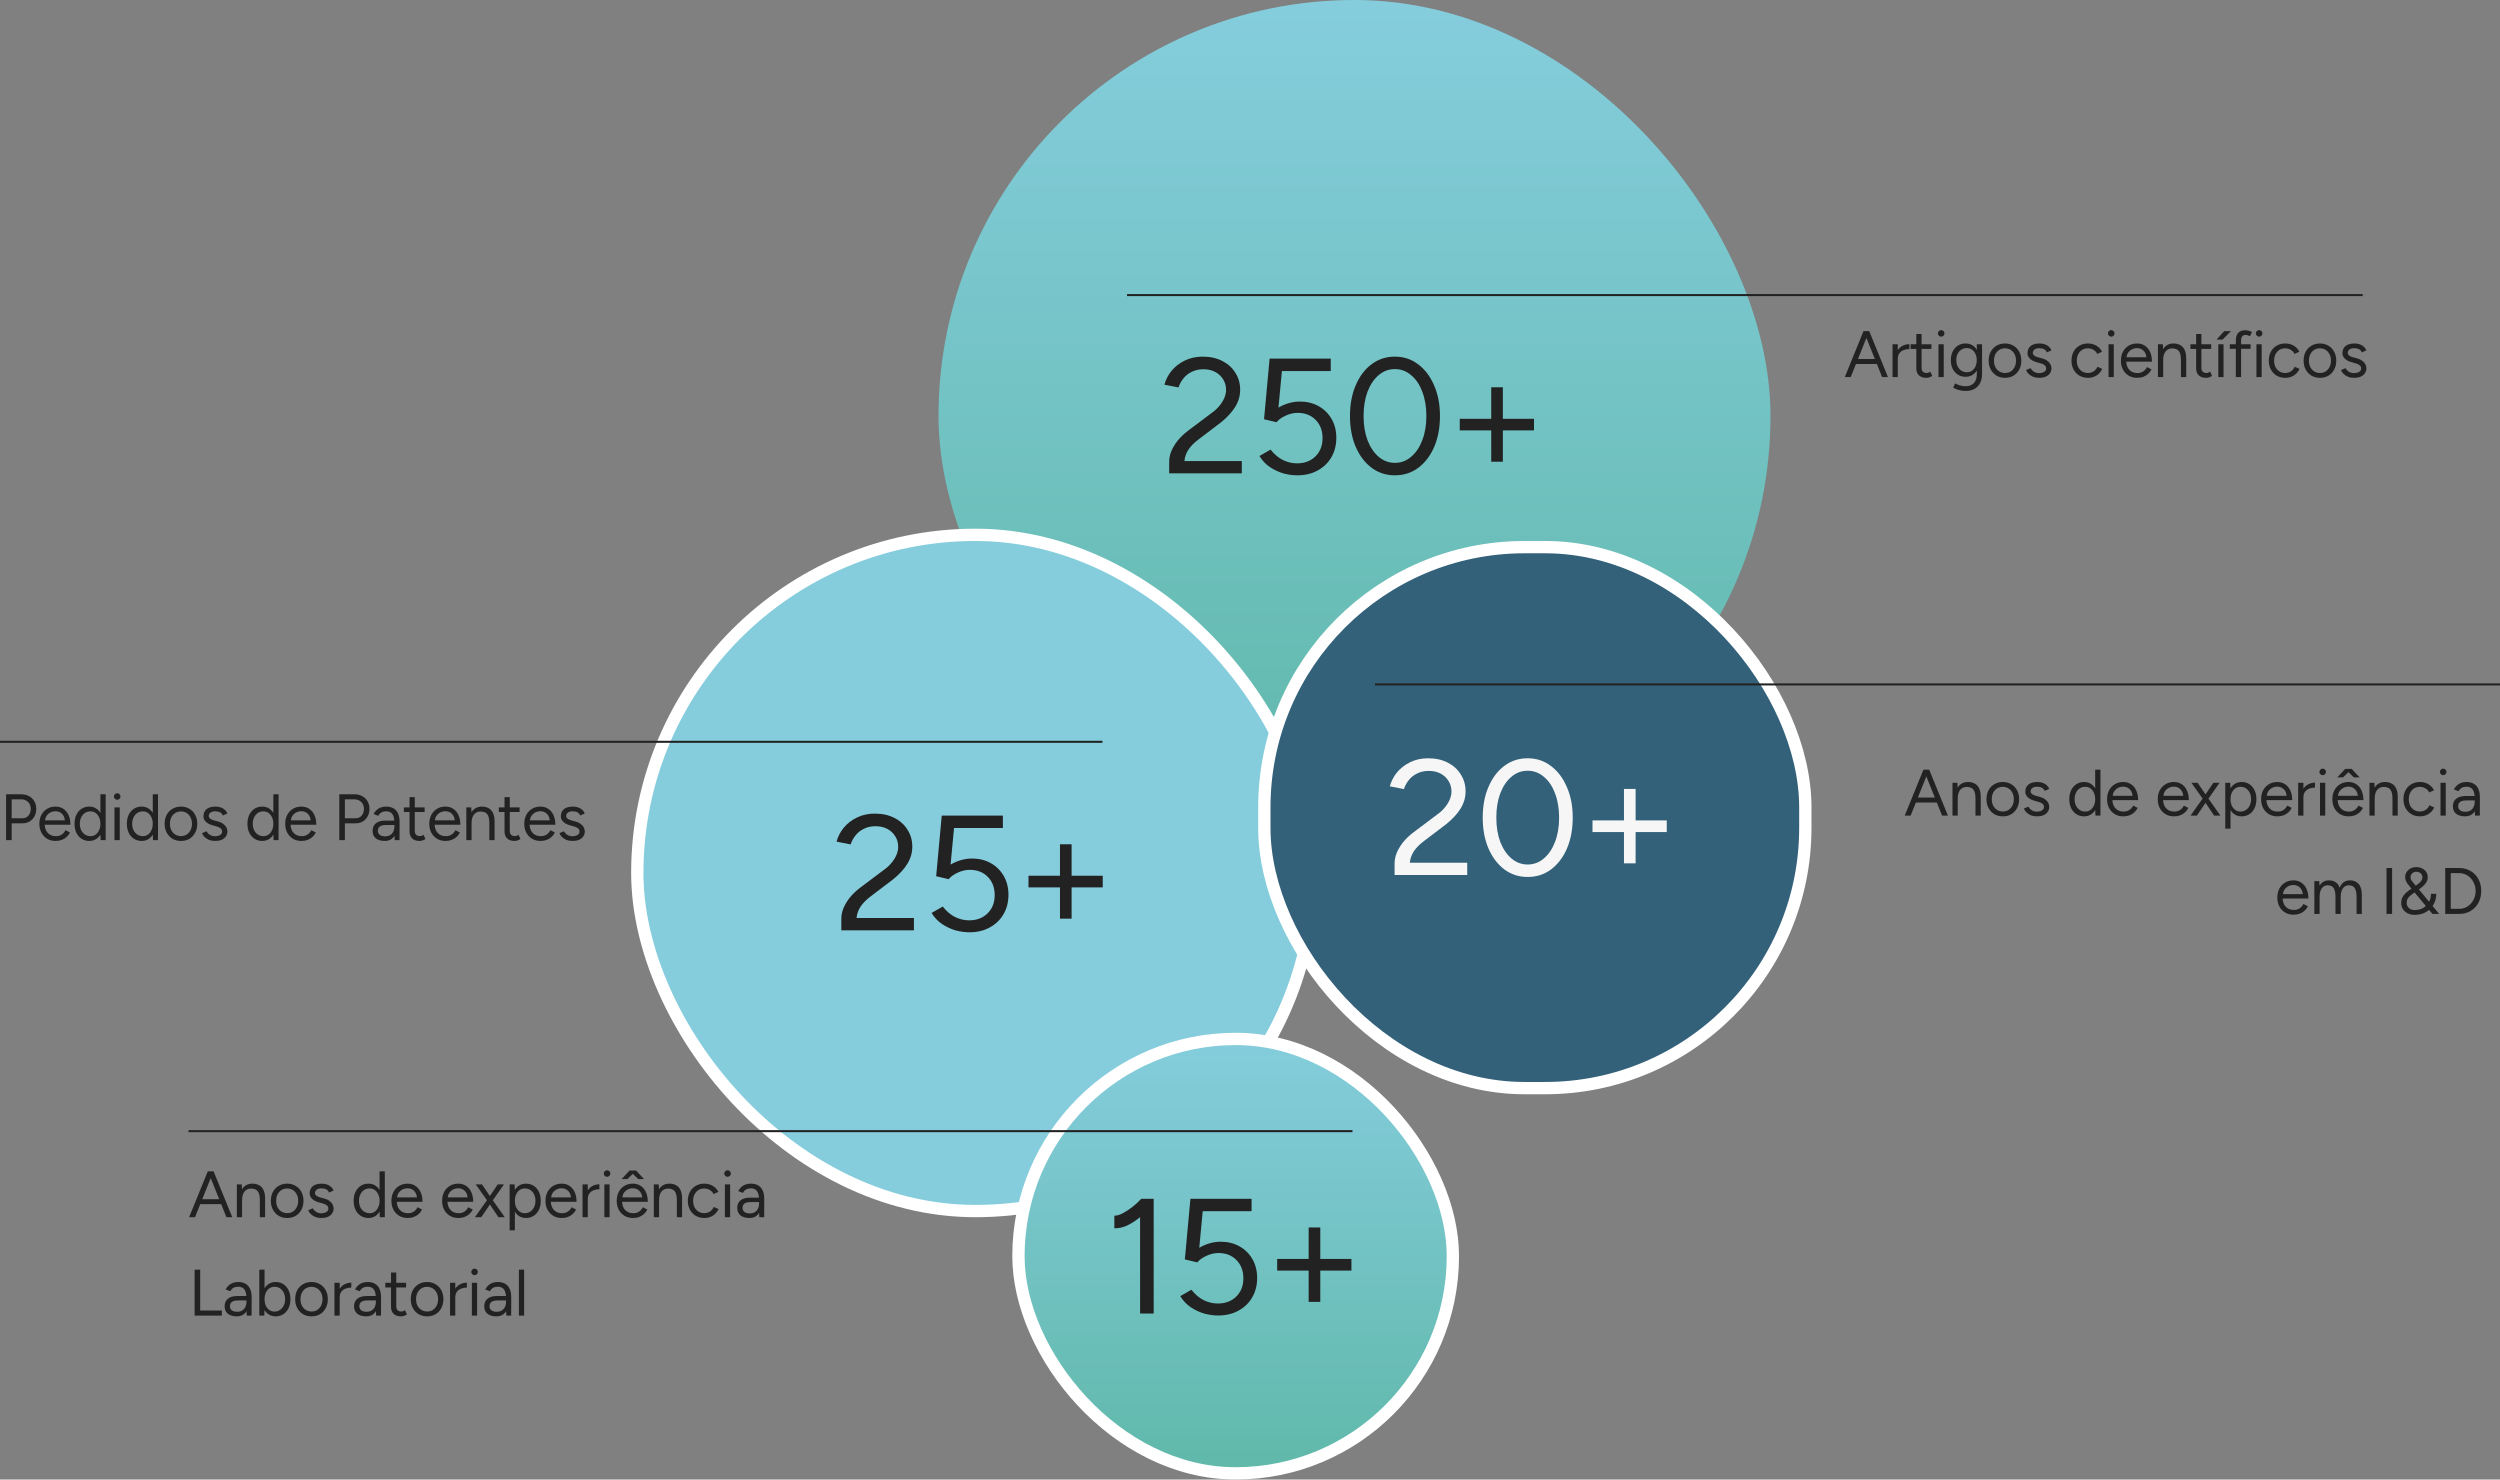 <svg width="610" height="361" viewBox="0 0 610 361" fill="none" xmlns="http://www.w3.org/2000/svg">
<rect x="0" y="0" width="610" height="361" fill="#808080" stroke="none"/>
<rect x="229" width="203" height="203" rx="101.5" fill="url(#paint0_linear_843_1540)"/>
<path d="M285.28 115.5V112.7C285.28 111.82 285.453 110.953 285.8 110.1C286.173 109.22 286.693 108.353 287.36 107.5C288.053 106.647 288.893 105.847 289.88 105.1L295.68 100.74C296.373 100.26 296.973 99.713 297.48 99.1C298.013 98.46 298.427 97.807 298.72 97.14C299.013 96.447 299.16 95.78 299.16 95.14C299.16 94.207 298.933 93.367 298.48 92.62C298.027 91.847 297.387 91.233 296.56 90.78C295.733 90.327 294.76 90.1 293.64 90.1C292.547 90.1 291.587 90.313 290.76 90.74C289.933 91.14 289.253 91.687 288.72 92.38C288.187 93.047 287.8 93.767 287.56 94.54L284.12 93.86C284.44 92.66 285.013 91.54 285.84 90.5C286.693 89.46 287.773 88.62 289.08 87.98C290.387 87.34 291.84 87.02 293.44 87.02C295.307 87.02 296.92 87.38 298.28 88.1C299.64 88.793 300.693 89.753 301.44 90.98C302.213 92.18 302.6 93.553 302.6 95.1C302.6 96.567 302.2 97.953 301.4 99.26C300.6 100.567 299.44 101.833 297.92 103.06L292.44 107.22C291.373 108.02 290.547 108.86 289.96 109.74C289.4 110.62 289.08 111.54 289 112.5H303V115.5H285.28ZM316.544 115.98C315.424 115.98 314.277 115.82 313.104 115.5C311.957 115.153 310.864 114.633 309.824 113.94C308.81 113.247 307.97 112.353 307.304 111.26L310.024 109.7C310.957 110.873 311.97 111.727 313.064 112.26C314.157 112.793 315.29 113.06 316.464 113.06C318.304 113.06 319.797 112.5 320.944 111.38C322.117 110.233 322.704 108.74 322.704 106.9C322.704 105.087 322.144 103.607 321.024 102.46C319.904 101.313 318.437 100.74 316.624 100.74C315.637 100.74 314.664 100.967 313.704 101.42C312.744 101.847 311.997 102.38 311.464 103.02L308.424 102.3L309.784 87.5H324.704V90.54H312.784L311.944 99.46C312.69 99.007 313.517 98.647 314.424 98.38C315.33 98.113 316.25 97.98 317.184 97.98C318.89 97.98 320.41 98.353 321.744 99.1C323.077 99.847 324.13 100.887 324.904 102.22C325.677 103.553 326.064 105.087 326.064 106.82C326.064 108.633 325.65 110.233 324.824 111.62C324.024 112.98 322.904 114.047 321.464 114.82C320.05 115.593 318.41 115.98 316.544 115.98ZM340.352 115.98C338.218 115.98 336.325 115.367 334.672 114.14C333.018 112.887 331.725 111.18 330.792 109.02C329.858 106.833 329.392 104.327 329.392 101.5C329.392 98.673 329.858 96.18 330.792 94.02C331.725 91.833 333.005 90.127 334.632 88.9C336.285 87.647 338.192 87.02 340.352 87.02C342.512 87.02 344.405 87.647 346.032 88.9C347.685 90.127 348.978 91.833 349.912 94.02C350.872 96.18 351.352 98.673 351.352 101.5C351.352 104.327 350.885 106.833 349.952 109.02C349.018 111.18 347.725 112.887 346.072 114.14C344.418 115.367 342.512 115.98 340.352 115.98ZM340.352 112.94C341.845 112.94 343.165 112.447 344.312 111.46C345.485 110.473 346.392 109.127 347.032 107.42C347.698 105.713 348.032 103.74 348.032 101.5C348.032 99.26 347.698 97.287 347.032 95.58C346.392 93.847 345.485 92.5 344.312 91.54C343.165 90.553 341.845 90.06 340.352 90.06C338.858 90.06 337.538 90.553 336.392 91.54C335.245 92.5 334.338 93.847 333.672 95.58C333.032 97.287 332.712 99.26 332.712 101.5C332.712 103.74 333.032 105.713 333.672 107.42C334.338 109.127 335.245 110.473 336.392 111.46C337.565 112.447 338.885 112.94 340.352 112.94ZM363.857 112.66V94.5H366.697V112.66H363.857ZM356.177 105.02V102.18H374.297V105.02H356.177Z" fill="#222222"/>
<rect x="155.5" y="130.5" width="165" height="165" rx="82.5" fill="#85CDDD"/>
<rect x="155.5" y="130.5" width="165" height="165" rx="82.5" stroke="white" stroke-width="3"/>
<path d="M205.28 227V224.2C205.28 223.32 205.453 222.453 205.8 221.6C206.173 220.72 206.693 219.853 207.36 219C208.053 218.147 208.893 217.347 209.88 216.6L215.68 212.24C216.373 211.76 216.973 211.213 217.48 210.6C218.013 209.96 218.427 209.307 218.72 208.64C219.013 207.947 219.16 207.28 219.16 206.64C219.16 205.707 218.933 204.867 218.48 204.12C218.027 203.347 217.387 202.733 216.56 202.28C215.733 201.827 214.76 201.6 213.64 201.6C212.547 201.6 211.587 201.813 210.76 202.24C209.933 202.64 209.253 203.187 208.72 203.88C208.187 204.547 207.8 205.267 207.56 206.04L204.12 205.36C204.44 204.16 205.013 203.04 205.84 202C206.693 200.96 207.773 200.12 209.08 199.48C210.387 198.84 211.84 198.52 213.44 198.52C215.307 198.52 216.92 198.88 218.28 199.6C219.64 200.293 220.693 201.253 221.44 202.48C222.213 203.68 222.6 205.053 222.6 206.6C222.6 208.067 222.2 209.453 221.4 210.76C220.6 212.067 219.44 213.333 217.92 214.56L212.44 218.72C211.373 219.52 210.547 220.36 209.96 221.24C209.4 222.12 209.08 223.04 209 224H223V227H205.28ZM236.544 227.48C235.424 227.48 234.277 227.32 233.104 227C231.957 226.653 230.864 226.133 229.824 225.44C228.81 224.747 227.97 223.853 227.304 222.76L230.024 221.2C230.957 222.373 231.97 223.227 233.064 223.76C234.157 224.293 235.29 224.56 236.464 224.56C238.304 224.56 239.797 224 240.944 222.88C242.117 221.733 242.704 220.24 242.704 218.4C242.704 216.587 242.144 215.107 241.024 213.96C239.904 212.813 238.437 212.24 236.624 212.24C235.637 212.24 234.664 212.467 233.704 212.92C232.744 213.347 231.997 213.88 231.464 214.52L228.424 213.8L229.784 199H244.704V202.04H232.784L231.944 210.96C232.69 210.507 233.517 210.147 234.424 209.88C235.33 209.613 236.25 209.48 237.184 209.48C238.89 209.48 240.41 209.853 241.744 210.6C243.077 211.347 244.13 212.387 244.904 213.72C245.677 215.053 246.064 216.587 246.064 218.32C246.064 220.133 245.65 221.733 244.824 223.12C244.024 224.48 242.904 225.547 241.464 226.32C240.05 227.093 238.41 227.48 236.544 227.48ZM258.632 224.16V206H261.472V224.16H258.632ZM250.952 216.52V213.68H269.072V216.52H250.952Z" fill="#222222"/>
<rect x="248.5" y="253.5" width="106" height="106" rx="53" fill="url(#paint1_linear_843_1540)"/>
<rect x="248.5" y="253.5" width="106" height="106" rx="53" stroke="white" stroke-width="3"/>
<path d="M278.18 320.5V294.3L278.46 292.5H281.5V320.5H278.18ZM271.9 299.7V296.62C272.46 296.647 273.127 296.46 273.9 296.06C274.673 295.66 275.473 295.14 276.3 294.5C277.127 293.86 277.847 293.193 278.46 292.5L280.54 294.78C279.66 295.713 278.74 296.553 277.78 297.3C276.82 298.047 275.847 298.647 274.86 299.1C273.873 299.527 272.887 299.727 271.9 299.7ZM297.223 320.98C296.103 320.98 294.957 320.82 293.783 320.5C292.637 320.153 291.543 319.633 290.503 318.94C289.49 318.247 288.65 317.353 287.983 316.26L290.703 314.7C291.637 315.873 292.65 316.727 293.743 317.26C294.837 317.793 295.97 318.06 297.143 318.06C298.983 318.06 300.477 317.5 301.623 316.38C302.797 315.233 303.383 313.74 303.383 311.9C303.383 310.087 302.823 308.607 301.703 307.46C300.583 306.313 299.117 305.74 297.303 305.74C296.317 305.74 295.343 305.967 294.383 306.42C293.423 306.847 292.677 307.38 292.143 308.02L289.103 307.3L290.463 292.5H305.383V295.54H293.463L292.623 304.46C293.37 304.007 294.197 303.647 295.103 303.38C296.01 303.113 296.93 302.98 297.863 302.98C299.57 302.98 301.09 303.353 302.423 304.1C303.757 304.847 304.81 305.887 305.583 307.22C306.357 308.553 306.743 310.087 306.743 311.82C306.743 313.633 306.33 315.233 305.503 316.62C304.703 317.98 303.583 319.047 302.143 319.82C300.73 320.593 299.09 320.98 297.223 320.98ZM319.311 317.66V299.5H322.151V317.66H319.311ZM311.631 310.02V307.18H329.751V310.02H311.631Z" fill="#222222"/>
<path d="M275 72L576.5 72" stroke="#222222" stroke-width="0.5"/>
<path d="M0 181L269 181" stroke="#222222" stroke-width="0.5"/>
<path d="M46 276L330 276" stroke="#222222" stroke-width="0.5"/>
<path d="M459.237 92L454.741 80.8H456.101L460.661 92H459.237ZM450.133 92L454.693 80.8H456.069L451.573 92H450.133ZM452.293 88.816V87.6H458.517V88.816H452.293ZM462.482 87.664C462.482 86.8 462.647 86.101 462.978 85.568C463.308 85.024 463.73 84.624 464.242 84.368C464.764 84.101 465.314 83.968 465.89 83.968V85.168C465.42 85.168 464.967 85.248 464.53 85.408C464.103 85.557 463.751 85.808 463.474 86.16C463.196 86.512 463.058 86.992 463.058 87.6L462.482 87.664ZM461.778 92V84H463.058V92H461.778ZM470.032 92.192C469.253 92.192 468.65 91.989 468.224 91.584C467.797 91.179 467.584 90.608 467.584 89.872V81.504H468.864V89.744C468.864 90.149 468.97 90.464 469.184 90.688C469.408 90.901 469.717 91.008 470.112 91.008C470.24 91.008 470.362 90.992 470.48 90.96C470.608 90.917 470.773 90.821 470.976 90.672L471.472 91.712C471.194 91.893 470.944 92.016 470.72 92.08C470.496 92.155 470.266 92.192 470.032 92.192ZM466.192 85.136V84H471.264V85.136H466.192ZM472.991 92V84H474.271V92H472.991ZM473.647 82.144C473.433 82.144 473.247 82.064 473.087 81.904C472.927 81.744 472.847 81.557 472.847 81.344C472.847 81.12 472.927 80.933 473.087 80.784C473.247 80.624 473.433 80.544 473.647 80.544C473.871 80.544 474.057 80.624 474.207 80.784C474.367 80.933 474.447 81.12 474.447 81.344C474.447 81.557 474.367 81.744 474.207 81.904C474.057 82.064 473.871 82.144 473.647 82.144ZM479.669 95.392C479.157 95.392 478.688 95.339 478.261 95.232C477.845 95.136 477.488 95.024 477.189 94.896C476.901 94.779 476.693 94.677 476.565 94.592L477.045 93.552C477.184 93.627 477.381 93.717 477.637 93.824C477.893 93.941 478.192 94.037 478.533 94.112C478.885 94.197 479.259 94.24 479.653 94.24C480.165 94.24 480.624 94.133 481.029 93.92C481.445 93.717 481.765 93.392 481.989 92.944C482.224 92.507 482.341 91.941 482.341 91.248V84H483.621V91.232C483.621 92.149 483.451 92.917 483.109 93.536C482.768 94.155 482.299 94.619 481.701 94.928C481.104 95.237 480.427 95.392 479.669 95.392ZM479.621 91.936C478.907 91.936 478.277 91.765 477.733 91.424C477.189 91.083 476.763 90.608 476.453 90C476.155 89.381 476.005 88.677 476.005 87.888C476.005 87.077 476.155 86.368 476.453 85.76C476.763 85.141 477.189 84.661 477.733 84.32C478.277 83.979 478.907 83.808 479.621 83.808C480.293 83.808 480.88 83.979 481.381 84.32C481.883 84.661 482.272 85.141 482.549 85.76C482.837 86.368 482.981 87.077 482.981 87.888C482.981 88.688 482.837 89.392 482.549 90C482.272 90.608 481.883 91.083 481.381 91.424C480.88 91.765 480.293 91.936 479.621 91.936ZM479.925 90.832C480.395 90.832 480.811 90.704 481.173 90.448C481.536 90.192 481.819 89.845 482.021 89.408C482.224 88.96 482.325 88.443 482.325 87.856C482.325 87.291 482.219 86.789 482.005 86.352C481.803 85.904 481.52 85.557 481.157 85.312C480.805 85.056 480.389 84.928 479.909 84.928C479.408 84.928 478.96 85.056 478.565 85.312C478.181 85.557 477.877 85.904 477.653 86.352C477.44 86.789 477.333 87.291 477.333 87.856C477.333 88.443 477.445 88.96 477.669 89.408C477.893 89.845 478.197 90.192 478.581 90.448C478.976 90.704 479.424 90.832 479.925 90.832ZM489.236 92.192C488.457 92.192 487.764 92.016 487.156 91.664C486.559 91.301 486.089 90.805 485.748 90.176C485.407 89.547 485.236 88.821 485.236 88C485.236 87.179 485.401 86.453 485.732 85.824C486.073 85.195 486.543 84.704 487.14 84.352C487.748 83.989 488.436 83.808 489.204 83.808C489.993 83.808 490.687 83.989 491.284 84.352C491.892 84.704 492.361 85.195 492.692 85.824C493.033 86.453 493.204 87.179 493.204 88C493.204 88.821 493.033 89.547 492.692 90.176C492.361 90.805 491.897 91.301 491.3 91.664C490.703 92.016 490.015 92.192 489.236 92.192ZM489.236 91.008C489.769 91.008 490.233 90.88 490.628 90.624C491.023 90.368 491.332 90.016 491.556 89.568C491.791 89.12 491.908 88.597 491.908 88C491.908 87.403 491.791 86.88 491.556 86.432C491.332 85.984 491.017 85.632 490.612 85.376C490.207 85.12 489.737 84.992 489.204 84.992C488.681 84.992 488.217 85.12 487.812 85.376C487.417 85.632 487.103 85.984 486.868 86.432C486.644 86.88 486.532 87.403 486.532 88C486.532 88.587 486.644 89.109 486.868 89.568C487.103 90.016 487.423 90.368 487.828 90.624C488.244 90.88 488.713 91.008 489.236 91.008ZM497.621 92.192C497.035 92.192 496.523 92.107 496.085 91.936C495.648 91.755 495.28 91.52 494.981 91.232C494.693 90.944 494.485 90.629 494.357 90.288L495.477 89.824C495.659 90.187 495.931 90.48 496.293 90.704C496.656 90.928 497.056 91.04 497.493 91.04C497.995 91.04 498.416 90.944 498.757 90.752C499.099 90.549 499.269 90.267 499.269 89.904C499.269 89.573 499.141 89.307 498.885 89.104C498.64 88.901 498.272 88.736 497.781 88.608L497.013 88.4C496.288 88.208 495.723 87.92 495.317 87.536C494.912 87.141 494.709 86.699 494.709 86.208C494.709 85.451 494.955 84.864 495.445 84.448C495.947 84.021 496.688 83.808 497.669 83.808C498.139 83.808 498.565 83.877 498.949 84.016C499.333 84.155 499.664 84.352 499.941 84.608C500.219 84.853 500.421 85.147 500.549 85.488L499.429 85.984C499.291 85.621 499.061 85.36 498.741 85.2C498.421 85.04 498.032 84.96 497.573 84.96C497.083 84.96 496.699 85.067 496.421 85.28C496.144 85.483 496.005 85.771 496.005 86.144C496.005 86.357 496.117 86.56 496.341 86.752C496.576 86.933 496.917 87.083 497.365 87.2L498.165 87.408C498.688 87.536 499.125 87.728 499.477 87.984C499.829 88.229 500.096 88.512 500.277 88.832C500.459 89.152 500.549 89.493 500.549 89.856C500.549 90.336 500.421 90.752 500.165 91.104C499.909 91.456 499.563 91.728 499.125 91.92C498.688 92.101 498.187 92.192 497.621 92.192ZM509.476 92.192C508.686 92.192 507.988 92.016 507.38 91.664C506.772 91.301 506.297 90.805 505.956 90.176C505.614 89.547 505.444 88.821 505.444 88C505.444 87.179 505.609 86.453 505.94 85.824C506.281 85.195 506.756 84.704 507.364 84.352C507.972 83.989 508.665 83.808 509.444 83.808C510.212 83.808 510.9 83.984 511.508 84.336C512.116 84.688 512.58 85.184 512.9 85.824L511.732 86.352C511.518 85.925 511.209 85.595 510.804 85.36C510.398 85.115 509.934 84.992 509.412 84.992C508.889 84.992 508.425 85.12 508.02 85.376C507.625 85.632 507.31 85.989 507.076 86.448C506.852 86.896 506.74 87.413 506.74 88C506.74 88.587 506.852 89.109 507.076 89.568C507.31 90.016 507.63 90.368 508.036 90.624C508.452 90.88 508.921 91.008 509.444 91.008C509.966 91.008 510.43 90.875 510.836 90.608C511.252 90.341 511.566 89.968 511.78 89.488L512.948 90.016C512.628 90.699 512.164 91.232 511.556 91.616C510.948 92 510.254 92.192 509.476 92.192ZM514.484 92V84H515.764V92H514.484ZM515.14 82.144C514.926 82.144 514.74 82.064 514.58 81.904C514.42 81.744 514.34 81.557 514.34 81.344C514.34 81.12 514.42 80.933 514.58 80.784C514.74 80.624 514.926 80.544 515.14 80.544C515.364 80.544 515.55 80.624 515.7 80.784C515.86 80.933 515.94 81.12 515.94 81.344C515.94 81.557 515.86 81.744 515.7 81.904C515.55 82.064 515.364 82.144 515.14 82.144ZM521.467 92.192C520.688 92.192 520 92.016 519.403 91.664C518.805 91.301 518.336 90.805 517.995 90.176C517.664 89.547 517.499 88.821 517.499 88C517.499 87.179 517.664 86.453 517.995 85.824C518.336 85.195 518.8 84.704 519.387 84.352C519.984 83.989 520.667 83.808 521.435 83.808C522.181 83.808 522.827 83.995 523.371 84.368C523.915 84.731 524.336 85.243 524.635 85.904C524.933 86.565 525.083 87.344 525.083 88.24H518.475L518.795 87.968C518.795 88.608 518.907 89.157 519.131 89.616C519.365 90.075 519.691 90.427 520.107 90.672C520.523 90.907 520.997 91.024 521.531 91.024C522.096 91.024 522.571 90.891 522.955 90.624C523.349 90.357 523.653 90.005 523.867 89.568L524.971 90.128C524.768 90.544 524.496 90.907 524.155 91.216C523.824 91.525 523.429 91.765 522.971 91.936C522.523 92.107 522.021 92.192 521.467 92.192ZM518.875 87.424L518.539 87.168H524.059L523.723 87.44C523.723 86.928 523.621 86.485 523.419 86.112C523.216 85.739 522.944 85.451 522.603 85.248C522.261 85.045 521.867 84.944 521.419 84.944C520.981 84.944 520.565 85.045 520.171 85.248C519.787 85.451 519.472 85.739 519.227 86.112C518.992 86.475 518.875 86.912 518.875 87.424ZM526.537 92V84H527.737L527.817 85.472V92H526.537ZM532.153 92V87.904H533.433V92H532.153ZM532.153 87.904C532.153 87.115 532.062 86.512 531.881 86.096C531.7 85.68 531.449 85.397 531.129 85.248C530.809 85.088 530.446 85.008 530.041 85.008C529.337 85.008 528.788 85.259 528.393 85.76C528.009 86.251 527.817 86.949 527.817 87.856H527.193C527.193 87.013 527.316 86.288 527.561 85.68C527.806 85.072 528.164 84.608 528.633 84.288C529.102 83.968 529.668 83.808 530.329 83.808C530.958 83.808 531.502 83.936 531.961 84.192C532.43 84.437 532.793 84.832 533.049 85.376C533.316 85.92 533.444 86.635 533.433 87.52V87.904H532.153ZM538.307 92.192C537.528 92.192 536.925 91.989 536.499 91.584C536.072 91.179 535.859 90.608 535.859 89.872V81.504H537.139V89.744C537.139 90.149 537.245 90.464 537.459 90.688C537.683 90.901 537.992 91.008 538.387 91.008C538.515 91.008 538.637 90.992 538.755 90.96C538.883 90.917 539.048 90.821 539.251 90.672L539.747 91.712C539.469 91.893 539.219 92.016 538.995 92.08C538.771 92.155 538.541 92.192 538.307 92.192ZM534.467 85.136V84H539.539V85.136H534.467ZM541.266 92V84H542.546V92H541.266ZM540.834 82.864L542.706 80.8H544.354L542.29 82.864H540.834ZM545.544 92V83.088C545.544 82.256 545.736 81.632 546.12 81.216C546.515 80.789 547.112 80.576 547.912 80.576C548.126 80.576 548.366 80.613 548.632 80.688C548.899 80.763 549.182 80.869 549.48 81.008L549 82.016C548.755 81.92 548.547 81.845 548.376 81.792C548.206 81.739 548.062 81.712 547.944 81.712C547.571 81.712 547.288 81.835 547.096 82.08C546.915 82.315 546.824 82.683 546.824 83.184V92H545.544ZM544.072 85.104V84H549.144V85.104H544.072ZM550.571 92V84H551.851V92H550.571ZM551.227 82.144C551.013 82.144 550.827 82.064 550.667 81.904C550.507 81.744 550.427 81.557 550.427 81.344C550.427 81.12 550.507 80.933 550.667 80.784C550.827 80.624 551.013 80.544 551.227 80.544C551.451 80.544 551.637 80.624 551.787 80.784C551.947 80.933 552.027 81.12 552.027 81.344C552.027 81.557 551.947 81.744 551.787 81.904C551.637 82.064 551.451 82.144 551.227 82.144ZM557.617 92.192C556.828 92.192 556.129 92.016 555.521 91.664C554.913 91.301 554.439 90.805 554.097 90.176C553.756 89.547 553.585 88.821 553.585 88C553.585 87.179 553.751 86.453 554.081 85.824C554.423 85.195 554.897 84.704 555.505 84.352C556.113 83.989 556.807 83.808 557.585 83.808C558.353 83.808 559.041 83.984 559.649 84.336C560.257 84.688 560.721 85.184 561.041 85.824L559.873 86.352C559.66 85.925 559.351 85.595 558.945 85.36C558.54 85.115 558.076 84.992 557.553 84.992C557.031 84.992 556.567 85.12 556.161 85.376C555.767 85.632 555.452 85.989 555.217 86.448C554.993 86.896 554.881 87.413 554.881 88C554.881 88.587 554.993 89.109 555.217 89.568C555.452 90.016 555.772 90.368 556.177 90.624C556.593 90.88 557.063 91.008 557.585 91.008C558.108 91.008 558.572 90.875 558.977 90.608C559.393 90.341 559.708 89.968 559.921 89.488L561.089 90.016C560.769 90.699 560.305 91.232 559.697 91.616C559.089 92 558.396 92.192 557.617 92.192ZM566.082 92.192C565.303 92.192 564.61 92.016 564.002 91.664C563.404 91.301 562.935 90.805 562.594 90.176C562.252 89.547 562.082 88.821 562.082 88C562.082 87.179 562.247 86.453 562.578 85.824C562.919 85.195 563.388 84.704 563.986 84.352C564.594 83.989 565.282 83.808 566.05 83.808C566.839 83.808 567.532 83.989 568.13 84.352C568.738 84.704 569.207 85.195 569.538 85.824C569.879 86.453 570.05 87.179 570.05 88C570.05 88.821 569.879 89.547 569.538 90.176C569.207 90.805 568.743 91.301 568.146 91.664C567.548 92.016 566.86 92.192 566.082 92.192ZM566.082 91.008C566.615 91.008 567.079 90.88 567.474 90.624C567.868 90.368 568.178 90.016 568.402 89.568C568.636 89.12 568.754 88.597 568.754 88C568.754 87.403 568.636 86.88 568.402 86.432C568.178 85.984 567.863 85.632 567.458 85.376C567.052 85.12 566.583 84.992 566.05 84.992C565.527 84.992 565.063 85.12 564.658 85.376C564.263 85.632 563.948 85.984 563.714 86.432C563.49 86.88 563.378 87.403 563.378 88C563.378 88.587 563.49 89.109 563.714 89.568C563.948 90.016 564.268 90.368 564.674 90.624C565.09 90.88 565.559 91.008 566.082 91.008ZM574.467 92.192C573.88 92.192 573.368 92.107 572.931 91.936C572.494 91.755 572.126 91.52 571.827 91.232C571.539 90.944 571.331 90.629 571.203 90.288L572.323 89.824C572.504 90.187 572.776 90.48 573.139 90.704C573.502 90.928 573.902 91.04 574.339 91.04C574.84 91.04 575.262 90.944 575.603 90.752C575.944 90.549 576.115 90.267 576.115 89.904C576.115 89.573 575.987 89.307 575.731 89.104C575.486 88.901 575.118 88.736 574.627 88.608L573.859 88.4C573.134 88.208 572.568 87.92 572.163 87.536C571.758 87.141 571.555 86.699 571.555 86.208C571.555 85.451 571.8 84.864 572.291 84.448C572.792 84.021 573.534 83.808 574.515 83.808C574.984 83.808 575.411 83.877 575.795 84.016C576.179 84.155 576.51 84.352 576.787 84.608C577.064 84.853 577.267 85.147 577.395 85.488L576.275 85.984C576.136 85.621 575.907 85.36 575.587 85.2C575.267 85.04 574.878 84.96 574.419 84.96C573.928 84.96 573.544 85.067 573.267 85.28C572.99 85.483 572.851 85.771 572.851 86.144C572.851 86.357 572.963 86.56 573.187 86.752C573.422 86.933 573.763 87.083 574.211 87.2L575.011 87.408C575.534 87.536 575.971 87.728 576.323 87.984C576.675 88.229 576.942 88.512 577.123 88.832C577.304 89.152 577.395 89.493 577.395 89.856C577.395 90.336 577.267 90.752 577.011 91.104C576.755 91.456 576.408 91.728 575.971 91.92C575.534 92.101 575.032 92.192 574.467 92.192Z" fill="#222222"/>
<path d="M1.488 205V193.8H5.136C5.861 193.8 6.501 193.949 7.056 194.248C7.621 194.547 8.059 194.963 8.368 195.496C8.688 196.029 8.848 196.648 8.848 197.352C8.848 198.035 8.704 198.643 8.416 199.176C8.128 199.709 7.733 200.131 7.232 200.44C6.731 200.739 6.149 200.888 5.488 200.888H2.848V205H1.488ZM2.848 199.656H5.488C6.075 199.656 6.555 199.443 6.928 199.016C7.312 198.579 7.504 198.024 7.504 197.352C7.504 196.659 7.28 196.099 6.832 195.672C6.384 195.245 5.813 195.032 5.12 195.032H2.848V199.656ZM13.573 205.192C12.795 205.192 12.107 205.016 11.509 204.664C10.912 204.301 10.443 203.805 10.101 203.176C9.771 202.547 9.605 201.821 9.605 201C9.605 200.179 9.771 199.453 10.101 198.824C10.443 198.195 10.907 197.704 11.493 197.352C12.091 196.989 12.773 196.808 13.541 196.808C14.288 196.808 14.933 196.995 15.477 197.368C16.021 197.731 16.443 198.243 16.741 198.904C17.04 199.565 17.189 200.344 17.189 201.24H10.581L10.901 200.968C10.901 201.608 11.013 202.157 11.237 202.616C11.472 203.075 11.797 203.427 12.213 203.672C12.629 203.907 13.104 204.024 13.637 204.024C14.203 204.024 14.677 203.891 15.061 203.624C15.456 203.357 15.76 203.005 15.973 202.568L17.077 203.128C16.875 203.544 16.603 203.907 16.261 204.216C15.931 204.525 15.536 204.765 15.077 204.936C14.629 205.107 14.128 205.192 13.573 205.192ZM10.981 200.424L10.645 200.168H16.165L15.829 200.44C15.829 199.928 15.728 199.485 15.525 199.112C15.323 198.739 15.051 198.451 14.709 198.248C14.368 198.045 13.973 197.944 13.525 197.944C13.088 197.944 12.672 198.045 12.277 198.248C11.893 198.451 11.579 198.739 11.333 199.112C11.099 199.475 10.981 199.912 10.981 200.424ZM24.564 205L24.5 203.512V193.8H25.78V205H24.564ZM21.796 205.192C21.081 205.192 20.452 205.016 19.908 204.664C19.364 204.312 18.937 203.821 18.628 203.192C18.329 202.552 18.18 201.821 18.18 201C18.18 200.168 18.329 199.437 18.628 198.808C18.937 198.179 19.364 197.688 19.908 197.336C20.452 196.984 21.081 196.808 21.796 196.808C22.468 196.808 23.054 196.984 23.556 197.336C24.068 197.688 24.462 198.179 24.74 198.808C25.017 199.437 25.156 200.168 25.156 201C25.156 201.821 25.017 202.552 24.74 203.192C24.462 203.821 24.068 204.312 23.556 204.664C23.054 205.016 22.468 205.192 21.796 205.192ZM22.084 204.024C22.553 204.024 22.969 203.896 23.332 203.64C23.694 203.384 23.977 203.027 24.18 202.568C24.393 202.109 24.5 201.587 24.5 201C24.5 200.413 24.393 199.891 24.18 199.432C23.977 198.973 23.694 198.616 23.332 198.36C22.969 198.104 22.548 197.976 22.068 197.976C21.566 197.976 21.118 198.104 20.724 198.36C20.34 198.616 20.036 198.973 19.812 199.432C19.588 199.891 19.476 200.413 19.476 201C19.476 201.587 19.588 202.109 19.812 202.568C20.036 203.027 20.345 203.384 20.74 203.64C21.134 203.896 21.582 204.024 22.084 204.024ZM27.939 205V197H29.219V205H27.939ZM28.595 195.144C28.381 195.144 28.195 195.064 28.035 194.904C27.875 194.744 27.795 194.557 27.795 194.344C27.795 194.12 27.875 193.933 28.035 193.784C28.195 193.624 28.381 193.544 28.595 193.544C28.819 193.544 29.005 193.624 29.155 193.784C29.315 193.933 29.395 194.12 29.395 194.344C29.395 194.557 29.315 194.744 29.155 194.904C29.005 195.064 28.819 195.144 28.595 195.144ZM37.337 205L37.273 203.512V193.8H38.553V205H37.337ZM34.569 205.192C33.855 205.192 33.225 205.016 32.681 204.664C32.138 204.312 31.711 203.821 31.401 203.192C31.103 202.552 30.953 201.821 30.953 201C30.953 200.168 31.103 199.437 31.401 198.808C31.711 198.179 32.138 197.688 32.681 197.336C33.225 196.984 33.855 196.808 34.569 196.808C35.242 196.808 35.828 196.984 36.33 197.336C36.842 197.688 37.236 198.179 37.514 198.808C37.791 199.437 37.929 200.168 37.929 201C37.929 201.821 37.791 202.552 37.514 203.192C37.236 203.821 36.842 204.312 36.33 204.664C35.828 205.016 35.242 205.192 34.569 205.192ZM34.858 204.024C35.327 204.024 35.743 203.896 36.105 203.64C36.468 203.384 36.751 203.027 36.953 202.568C37.167 202.109 37.273 201.587 37.273 201C37.273 200.413 37.167 199.891 36.953 199.432C36.751 198.973 36.468 198.616 36.105 198.36C35.743 198.104 35.322 197.976 34.842 197.976C34.34 197.976 33.892 198.104 33.498 198.36C33.114 198.616 32.809 198.973 32.586 199.432C32.361 199.891 32.249 200.413 32.249 201C32.249 201.587 32.361 202.109 32.586 202.568C32.809 203.027 33.119 203.384 33.514 203.64C33.908 203.896 34.356 204.024 34.858 204.024ZM44.169 205.192C43.39 205.192 42.697 205.016 42.089 204.664C41.491 204.301 41.022 203.805 40.681 203.176C40.339 202.547 40.169 201.821 40.169 201C40.169 200.179 40.334 199.453 40.664 198.824C41.006 198.195 41.475 197.704 42.072 197.352C42.681 196.989 43.368 196.808 44.136 196.808C44.926 196.808 45.619 196.989 46.217 197.352C46.825 197.704 47.294 198.195 47.624 198.824C47.966 199.453 48.136 200.179 48.136 201C48.136 201.821 47.966 202.547 47.624 203.176C47.294 203.805 46.83 204.301 46.233 204.664C45.635 205.016 44.947 205.192 44.169 205.192ZM44.169 204.008C44.702 204.008 45.166 203.88 45.56 203.624C45.955 203.368 46.264 203.016 46.489 202.568C46.723 202.12 46.84 201.597 46.84 201C46.84 200.403 46.723 199.88 46.489 199.432C46.264 198.984 45.95 198.632 45.544 198.376C45.139 198.12 44.67 197.992 44.136 197.992C43.614 197.992 43.15 198.12 42.745 198.376C42.35 198.632 42.035 198.984 41.8 199.432C41.577 199.88 41.465 200.403 41.465 201C41.465 201.587 41.577 202.109 41.8 202.568C42.035 203.016 42.355 203.368 42.761 203.624C43.176 203.88 43.646 204.008 44.169 204.008ZM52.554 205.192C51.967 205.192 51.455 205.107 51.018 204.936C50.58 204.755 50.212 204.52 49.914 204.232C49.626 203.944 49.418 203.629 49.29 203.288L50.41 202.824C50.591 203.187 50.863 203.48 51.226 203.704C51.588 203.928 51.988 204.04 52.426 204.04C52.927 204.04 53.348 203.944 53.69 203.752C54.031 203.549 54.202 203.267 54.202 202.904C54.202 202.573 54.074 202.307 53.818 202.104C53.572 201.901 53.204 201.736 52.714 201.608L51.946 201.4C51.22 201.208 50.655 200.92 50.25 200.536C49.844 200.141 49.642 199.699 49.642 199.208C49.642 198.451 49.887 197.864 50.378 197.448C50.879 197.021 51.62 196.808 52.602 196.808C53.071 196.808 53.498 196.877 53.882 197.016C54.266 197.155 54.596 197.352 54.874 197.608C55.151 197.853 55.354 198.147 55.482 198.488L54.362 198.984C54.223 198.621 53.994 198.36 53.674 198.2C53.354 198.04 52.964 197.96 52.506 197.96C52.015 197.96 51.631 198.067 51.354 198.28C51.076 198.483 50.938 198.771 50.938 199.144C50.938 199.357 51.05 199.56 51.274 199.752C51.508 199.933 51.85 200.083 52.298 200.2L53.098 200.408C53.62 200.536 54.058 200.728 54.41 200.984C54.762 201.229 55.028 201.512 55.21 201.832C55.391 202.152 55.482 202.493 55.482 202.856C55.482 203.336 55.354 203.752 55.098 204.104C54.842 204.456 54.495 204.728 54.058 204.92C53.62 205.101 53.119 205.192 52.554 205.192ZM66.76 205L66.696 203.512V193.8H67.976V205H66.76ZM63.992 205.192C63.277 205.192 62.648 205.016 62.104 204.664C61.56 204.312 61.133 203.821 60.824 203.192C60.525 202.552 60.376 201.821 60.376 201C60.376 200.168 60.525 199.437 60.824 198.808C61.133 198.179 61.56 197.688 62.104 197.336C62.648 196.984 63.277 196.808 63.992 196.808C64.664 196.808 65.251 196.984 65.752 197.336C66.264 197.688 66.659 198.179 66.936 198.808C67.213 199.437 67.352 200.168 67.352 201C67.352 201.821 67.213 202.552 66.936 203.192C66.659 203.821 66.264 204.312 65.752 204.664C65.251 205.016 64.664 205.192 63.992 205.192ZM64.28 204.024C64.749 204.024 65.165 203.896 65.528 203.64C65.891 203.384 66.173 203.027 66.376 202.568C66.589 202.109 66.696 201.587 66.696 201C66.696 200.413 66.589 199.891 66.376 199.432C66.173 198.973 65.891 198.616 65.528 198.36C65.165 198.104 64.744 197.976 64.264 197.976C63.763 197.976 63.315 198.104 62.92 198.36C62.536 198.616 62.232 198.973 62.008 199.432C61.784 199.891 61.672 200.413 61.672 201C61.672 201.587 61.784 202.109 62.008 202.568C62.232 203.027 62.541 203.384 62.936 203.64C63.331 203.896 63.779 204.024 64.28 204.024ZM73.559 205.192C72.78 205.192 72.092 205.016 71.495 204.664C70.898 204.301 70.428 203.805 70.087 203.176C69.756 202.547 69.591 201.821 69.591 201C69.591 200.179 69.756 199.453 70.087 198.824C70.428 198.195 70.892 197.704 71.479 197.352C72.076 196.989 72.759 196.808 73.527 196.808C74.274 196.808 74.919 196.995 75.463 197.368C76.007 197.731 76.428 198.243 76.727 198.904C77.026 199.565 77.175 200.344 77.175 201.24H70.567L70.887 200.968C70.887 201.608 70.999 202.157 71.223 202.616C71.458 203.075 71.783 203.427 72.199 203.672C72.615 203.907 73.09 204.024 73.623 204.024C74.188 204.024 74.663 203.891 75.047 203.624C75.442 203.357 75.746 203.005 75.959 202.568L77.063 203.128C76.86 203.544 76.588 203.907 76.247 204.216C75.916 204.525 75.522 204.765 75.063 204.936C74.615 205.107 74.114 205.192 73.559 205.192ZM70.967 200.424L70.631 200.168H76.151L75.815 200.44C75.815 199.928 75.714 199.485 75.511 199.112C75.308 198.739 75.036 198.451 74.695 198.248C74.354 198.045 73.959 197.944 73.511 197.944C73.074 197.944 72.658 198.045 72.263 198.248C71.879 198.451 71.564 198.739 71.319 199.112C71.084 199.475 70.967 199.912 70.967 200.424ZM82.79 205V193.8H86.439C87.164 193.8 87.804 193.949 88.359 194.248C88.924 194.547 89.361 194.963 89.671 195.496C89.99 196.029 90.15 196.648 90.15 197.352C90.15 198.035 90.007 198.643 89.719 199.176C89.43 199.709 89.036 200.131 88.534 200.44C88.033 200.739 87.452 200.888 86.79 200.888H84.15V205H82.79ZM84.15 199.656H86.79C87.377 199.656 87.857 199.443 88.231 199.016C88.615 198.579 88.806 198.024 88.806 197.352C88.806 196.659 88.582 196.099 88.135 195.672C87.686 195.245 87.116 195.032 86.422 195.032H84.15V199.656ZM96.3 205L96.236 203.688V200.776C96.236 200.147 96.166 199.629 96.028 199.224C95.889 198.808 95.671 198.493 95.372 198.28C95.073 198.067 94.684 197.96 94.204 197.96C93.766 197.96 93.388 198.051 93.068 198.232C92.758 198.403 92.502 198.68 92.3 199.064L91.148 198.616C91.35 198.243 91.596 197.923 91.884 197.656C92.172 197.379 92.508 197.171 92.892 197.032C93.276 196.883 93.713 196.808 94.204 196.808C94.951 196.808 95.564 196.957 96.044 197.256C96.534 197.544 96.903 197.976 97.148 198.552C97.393 199.117 97.51 199.821 97.5 200.664L97.484 205H96.3ZM93.9 205.192C92.961 205.192 92.225 204.979 91.692 204.552C91.169 204.115 90.908 203.512 90.908 202.744C90.908 201.933 91.174 201.315 91.708 200.888C92.252 200.451 93.009 200.232 93.98 200.232H96.268V201.304H94.268C93.521 201.304 92.988 201.427 92.668 201.672C92.359 201.917 92.204 202.269 92.204 202.728C92.204 203.144 92.359 203.475 92.668 203.72C92.977 203.955 93.409 204.072 93.964 204.072C94.422 204.072 94.823 203.976 95.164 203.784C95.505 203.581 95.766 203.299 95.948 202.936C96.14 202.563 96.236 202.125 96.236 201.624H96.78C96.78 202.712 96.534 203.581 96.044 204.232C95.553 204.872 94.838 205.192 93.9 205.192ZM102.376 205.192C101.597 205.192 100.995 204.989 100.568 204.584C100.141 204.179 99.928 203.608 99.928 202.872V194.504H101.208V202.744C101.208 203.149 101.315 203.464 101.528 203.688C101.752 203.901 102.061 204.008 102.456 204.008C102.584 204.008 102.707 203.992 102.824 203.96C102.952 203.917 103.117 203.821 103.32 203.672L103.816 204.712C103.539 204.893 103.288 205.016 103.064 205.08C102.84 205.155 102.611 205.192 102.376 205.192ZM98.536 198.136V197H103.608V198.136H98.536ZM108.712 205.192C107.933 205.192 107.245 205.016 106.648 204.664C106.051 204.301 105.581 203.805 105.24 203.176C104.909 202.547 104.744 201.821 104.744 201C104.744 200.179 104.909 199.453 105.24 198.824C105.581 198.195 106.045 197.704 106.632 197.352C107.229 196.989 107.912 196.808 108.68 196.808C109.427 196.808 110.072 196.995 110.616 197.368C111.16 197.731 111.581 198.243 111.88 198.904C112.179 199.565 112.328 200.344 112.328 201.24H105.72L106.04 200.968C106.04 201.608 106.152 202.157 106.376 202.616C106.611 203.075 106.936 203.427 107.352 203.672C107.768 203.907 108.243 204.024 108.776 204.024C109.341 204.024 109.816 203.891 110.2 203.624C110.595 203.357 110.899 203.005 111.112 202.568L112.216 203.128C112.013 203.544 111.741 203.907 111.4 204.216C111.069 204.525 110.675 204.765 110.216 204.936C109.768 205.107 109.267 205.192 108.712 205.192ZM106.12 200.424L105.784 200.168H111.304L110.968 200.44C110.968 199.928 110.867 199.485 110.664 199.112C110.461 198.739 110.189 198.451 109.848 198.248C109.507 198.045 109.112 197.944 108.664 197.944C108.227 197.944 107.811 198.045 107.416 198.248C107.032 198.451 106.717 198.739 106.472 199.112C106.237 199.475 106.12 199.912 106.12 200.424ZM113.782 205V197H114.982L115.062 198.472V205H113.782ZM119.398 205V200.904H120.678V205H119.398ZM119.398 200.904C119.398 200.115 119.308 199.512 119.126 199.096C118.945 198.68 118.694 198.397 118.374 198.248C118.054 198.088 117.692 198.008 117.286 198.008C116.582 198.008 116.033 198.259 115.638 198.76C115.254 199.251 115.062 199.949 115.062 200.856H114.438C114.438 200.013 114.561 199.288 114.806 198.68C115.052 198.072 115.409 197.608 115.878 197.288C116.348 196.968 116.913 196.808 117.574 196.808C118.204 196.808 118.748 196.936 119.206 197.192C119.676 197.437 120.038 197.832 120.294 198.376C120.561 198.92 120.689 199.635 120.678 200.52V200.904H119.398ZM125.552 205.192C124.774 205.192 124.171 204.989 123.744 204.584C123.318 204.179 123.104 203.608 123.104 202.872V194.504H124.384V202.744C124.384 203.149 124.491 203.464 124.704 203.688C124.928 203.901 125.238 204.008 125.632 204.008C125.76 204.008 125.883 203.992 126 203.96C126.128 203.917 126.294 203.821 126.496 203.672L126.992 204.712C126.715 204.893 126.464 205.016 126.24 205.08C126.016 205.155 125.787 205.192 125.552 205.192ZM121.712 198.136V197H126.784V198.136H121.712ZM131.888 205.192C131.11 205.192 130.422 205.016 129.824 204.664C129.227 204.301 128.758 203.805 128.416 203.176C128.086 202.547 127.92 201.821 127.92 201C127.92 200.179 128.086 199.453 128.416 198.824C128.758 198.195 129.222 197.704 129.808 197.352C130.406 196.989 131.088 196.808 131.856 196.808C132.603 196.808 133.248 196.995 133.792 197.368C134.336 197.731 134.758 198.243 135.056 198.904C135.355 199.565 135.504 200.344 135.504 201.24H128.896L129.216 200.968C129.216 201.608 129.328 202.157 129.552 202.616C129.787 203.075 130.112 203.427 130.528 203.672C130.944 203.907 131.419 204.024 131.952 204.024C132.518 204.024 132.992 203.891 133.376 203.624C133.771 203.357 134.075 203.005 134.288 202.568L135.392 203.128C135.19 203.544 134.918 203.907 134.576 204.216C134.246 204.525 133.851 204.765 133.392 204.936C132.944 205.107 132.443 205.192 131.888 205.192ZM129.296 200.424L128.96 200.168H134.48L134.144 200.44C134.144 199.928 134.043 199.485 133.84 199.112C133.638 198.739 133.366 198.451 133.024 198.248C132.683 198.045 132.288 197.944 131.84 197.944C131.403 197.944 130.987 198.045 130.592 198.248C130.208 198.451 129.894 198.739 129.648 199.112C129.414 199.475 129.296 199.912 129.296 200.424ZM139.759 205.192C139.172 205.192 138.66 205.107 138.223 204.936C137.785 204.755 137.417 204.52 137.119 204.232C136.831 203.944 136.623 203.629 136.495 203.288L137.615 202.824C137.796 203.187 138.068 203.48 138.431 203.704C138.793 203.928 139.193 204.04 139.631 204.04C140.132 204.04 140.553 203.944 140.895 203.752C141.236 203.549 141.407 203.267 141.407 202.904C141.407 202.573 141.279 202.307 141.023 202.104C140.777 201.901 140.409 201.736 139.919 201.608L139.151 201.4C138.425 201.208 137.86 200.92 137.455 200.536C137.049 200.141 136.847 199.699 136.847 199.208C136.847 198.451 137.092 197.864 137.583 197.448C138.084 197.021 138.825 196.808 139.807 196.808C140.276 196.808 140.703 196.877 141.087 197.016C141.471 197.155 141.801 197.352 142.079 197.608C142.356 197.853 142.559 198.147 142.687 198.488L141.567 198.984C141.428 198.621 141.199 198.36 140.879 198.2C140.559 198.04 140.169 197.96 139.711 197.96C139.22 197.96 138.836 198.067 138.559 198.28C138.281 198.483 138.143 198.771 138.143 199.144C138.143 199.357 138.255 199.56 138.479 199.752C138.713 199.933 139.055 200.083 139.503 200.2L140.303 200.408C140.825 200.536 141.263 200.728 141.615 200.984C141.967 201.229 142.233 201.512 142.415 201.832C142.596 202.152 142.687 202.493 142.687 202.856C142.687 203.336 142.559 203.752 142.303 204.104C142.047 204.456 141.7 204.728 141.263 204.92C140.825 205.101 140.324 205.192 139.759 205.192Z" fill="#222222"/>
<path d="M55.248 297L50.752 285.8H52.112L56.672 297H55.248ZM46.144 297L50.704 285.8H52.08L47.584 297H46.144ZM48.304 293.816V292.6H54.528V293.816H48.304ZM57.788 297V289H58.988L59.068 290.472V297H57.788ZM63.404 297V292.904H64.684V297H63.404ZM63.404 292.904C63.404 292.115 63.313 291.512 63.132 291.096C62.951 290.68 62.7 290.397 62.38 290.248C62.06 290.088 61.697 290.008 61.292 290.008C60.588 290.008 60.039 290.259 59.644 290.76C59.26 291.251 59.068 291.949 59.068 292.856H58.444C58.444 292.013 58.567 291.288 58.812 290.68C59.057 290.072 59.415 289.608 59.884 289.288C60.353 288.968 60.919 288.808 61.58 288.808C62.209 288.808 62.754 288.936 63.212 289.192C63.681 289.437 64.044 289.832 64.3 290.376C64.567 290.92 64.695 291.635 64.684 292.52V292.904H63.404ZM70.086 297.192C69.307 297.192 68.614 297.016 68.006 296.664C67.409 296.301 66.939 295.805 66.598 295.176C66.257 294.547 66.086 293.821 66.086 293C66.086 292.179 66.251 291.453 66.582 290.824C66.923 290.195 67.393 289.704 67.99 289.352C68.598 288.989 69.286 288.808 70.054 288.808C70.843 288.808 71.537 288.989 72.134 289.352C72.742 289.704 73.211 290.195 73.542 290.824C73.883 291.453 74.054 292.179 74.054 293C74.054 293.821 73.883 294.547 73.542 295.176C73.211 295.805 72.747 296.301 72.15 296.664C71.553 297.016 70.865 297.192 70.086 297.192ZM70.086 296.008C70.619 296.008 71.083 295.88 71.478 295.624C71.873 295.368 72.182 295.016 72.406 294.568C72.641 294.12 72.758 293.597 72.758 293C72.758 292.403 72.641 291.88 72.406 291.432C72.182 290.984 71.867 290.632 71.462 290.376C71.057 290.12 70.587 289.992 70.054 289.992C69.531 289.992 69.067 290.12 68.662 290.376C68.267 290.632 67.953 290.984 67.718 291.432C67.494 291.88 67.382 292.403 67.382 293C67.382 293.587 67.494 294.109 67.718 294.568C67.953 295.016 68.273 295.368 68.678 295.624C69.094 295.88 69.563 296.008 70.086 296.008ZM78.471 297.192C77.885 297.192 77.373 297.107 76.935 296.936C76.498 296.755 76.13 296.52 75.831 296.232C75.543 295.944 75.335 295.629 75.207 295.288L76.327 294.824C76.509 295.187 76.781 295.48 77.143 295.704C77.506 295.928 77.906 296.04 78.343 296.04C78.845 296.04 79.266 295.944 79.607 295.752C79.949 295.549 80.119 295.267 80.119 294.904C80.119 294.573 79.991 294.307 79.735 294.104C79.49 293.901 79.122 293.736 78.631 293.608L77.863 293.4C77.138 293.208 76.573 292.92 76.167 292.536C75.762 292.141 75.559 291.699 75.559 291.208C75.559 290.451 75.805 289.864 76.295 289.448C76.797 289.021 77.538 288.808 78.519 288.808C78.989 288.808 79.415 288.877 79.799 289.016C80.183 289.155 80.514 289.352 80.791 289.608C81.069 289.853 81.271 290.147 81.399 290.488L80.279 290.984C80.141 290.621 79.911 290.36 79.591 290.2C79.271 290.04 78.882 289.96 78.423 289.96C77.933 289.96 77.549 290.067 77.271 290.28C76.994 290.483 76.855 290.771 76.855 291.144C76.855 291.357 76.967 291.56 77.191 291.752C77.426 291.933 77.767 292.083 78.215 292.2L79.015 292.408C79.538 292.536 79.975 292.728 80.327 292.984C80.679 293.229 80.946 293.512 81.127 293.832C81.309 294.152 81.399 294.493 81.399 294.856C81.399 295.336 81.271 295.752 81.015 296.104C80.759 296.456 80.413 296.728 79.975 296.92C79.538 297.101 79.037 297.192 78.471 297.192ZM92.677 297L92.614 295.512V285.8H93.894V297H92.677ZM89.909 297.192C89.195 297.192 88.566 297.016 88.022 296.664C87.478 296.312 87.051 295.821 86.742 295.192C86.443 294.552 86.293 293.821 86.293 293C86.293 292.168 86.443 291.437 86.742 290.808C87.051 290.179 87.478 289.688 88.022 289.336C88.566 288.984 89.195 288.808 89.909 288.808C90.582 288.808 91.168 288.984 91.669 289.336C92.181 289.688 92.576 290.179 92.853 290.808C93.131 291.437 93.269 292.168 93.269 293C93.269 293.821 93.131 294.552 92.853 295.192C92.576 295.821 92.181 296.312 91.669 296.664C91.168 297.016 90.582 297.192 89.909 297.192ZM90.198 296.024C90.667 296.024 91.083 295.896 91.445 295.64C91.808 295.384 92.091 295.027 92.293 294.568C92.507 294.109 92.614 293.587 92.614 293C92.614 292.413 92.507 291.891 92.293 291.432C92.091 290.973 91.808 290.616 91.445 290.36C91.083 290.104 90.662 289.976 90.181 289.976C89.68 289.976 89.232 290.104 88.838 290.36C88.454 290.616 88.15 290.973 87.925 291.432C87.701 291.891 87.59 292.413 87.59 293C87.59 293.587 87.701 294.109 87.925 294.568C88.15 295.027 88.459 295.384 88.853 295.64C89.248 295.896 89.696 296.024 90.198 296.024ZM99.477 297.192C98.698 297.192 98.01 297.016 97.412 296.664C96.815 296.301 96.346 295.805 96.004 295.176C95.674 294.547 95.508 293.821 95.508 293C95.508 292.179 95.674 291.453 96.004 290.824C96.346 290.195 96.81 289.704 97.397 289.352C97.994 288.989 98.677 288.808 99.445 288.808C100.191 288.808 100.837 288.995 101.381 289.368C101.925 289.731 102.346 290.243 102.645 290.904C102.943 291.565 103.093 292.344 103.093 293.24H96.484L96.805 292.968C96.805 293.608 96.916 294.157 97.141 294.616C97.375 295.075 97.701 295.427 98.117 295.672C98.532 295.907 99.007 296.024 99.54 296.024C100.106 296.024 100.581 295.891 100.965 295.624C101.359 295.357 101.663 295.005 101.877 294.568L102.981 295.128C102.778 295.544 102.506 295.907 102.165 296.216C101.834 296.525 101.439 296.765 100.981 296.936C100.533 297.107 100.031 297.192 99.477 297.192ZM96.885 292.424L96.549 292.168H102.069L101.733 292.44C101.733 291.928 101.631 291.485 101.429 291.112C101.226 290.739 100.954 290.451 100.613 290.248C100.271 290.045 99.876 289.944 99.428 289.944C98.991 289.944 98.575 290.045 98.18 290.248C97.796 290.451 97.482 290.739 97.237 291.112C97.002 291.475 96.885 291.912 96.885 292.424ZM111.844 297.192C111.065 297.192 110.377 297.016 109.78 296.664C109.183 296.301 108.713 295.805 108.372 295.176C108.041 294.547 107.876 293.821 107.876 293C107.876 292.179 108.041 291.453 108.372 290.824C108.713 290.195 109.177 289.704 109.764 289.352C110.361 288.989 111.044 288.808 111.812 288.808C112.559 288.808 113.204 288.995 113.748 289.368C114.292 289.731 114.713 290.243 115.012 290.904C115.311 291.565 115.46 292.344 115.46 293.24H108.852L109.172 292.968C109.172 293.608 109.284 294.157 109.508 294.616C109.743 295.075 110.068 295.427 110.484 295.672C110.9 295.907 111.375 296.024 111.908 296.024C112.473 296.024 112.948 295.891 113.332 295.624C113.727 295.357 114.031 295.005 114.244 294.568L115.348 295.128C115.145 295.544 114.873 295.907 114.532 296.216C114.201 296.525 113.807 296.765 113.348 296.936C112.9 297.107 112.399 297.192 111.844 297.192ZM109.252 292.424L108.916 292.168H114.436L114.1 292.44C114.1 291.928 113.999 291.485 113.796 291.112C113.593 290.739 113.321 290.451 112.98 290.248C112.639 290.045 112.244 289.944 111.796 289.944C111.359 289.944 110.943 290.045 110.548 290.248C110.164 290.451 109.849 290.739 109.604 291.112C109.369 291.475 109.252 291.912 109.252 292.424ZM115.876 297L119.14 292.408L121.444 289H122.964L119.924 293.32L117.428 297H115.876ZM121.62 297L119.156 293.32L116.084 289H117.604L119.924 292.408L123.156 297H121.62ZM124.35 300.2V289H125.55L125.63 290.472V300.2H124.35ZM128.334 297.192C127.662 297.192 127.07 297.016 126.558 296.664C126.057 296.312 125.667 295.821 125.39 295.192C125.113 294.552 124.974 293.821 124.974 293C124.974 292.168 125.113 291.437 125.39 290.808C125.667 290.179 126.057 289.688 126.558 289.336C127.07 288.984 127.662 288.808 128.334 288.808C129.049 288.808 129.678 288.984 130.222 289.336C130.766 289.688 131.187 290.179 131.486 290.808C131.795 291.437 131.95 292.168 131.95 293C131.95 293.821 131.795 294.552 131.486 295.192C131.187 295.821 130.766 296.312 130.222 296.664C129.678 297.016 129.049 297.192 128.334 297.192ZM128.046 296.024C128.547 296.024 128.99 295.896 129.374 295.64C129.769 295.384 130.078 295.027 130.302 294.568C130.537 294.109 130.654 293.587 130.654 293C130.654 292.413 130.542 291.891 130.318 291.432C130.105 290.973 129.801 290.616 129.406 290.36C129.011 290.104 128.563 289.976 128.062 289.976C127.593 289.976 127.171 290.104 126.798 290.36C126.435 290.616 126.147 290.973 125.934 291.432C125.731 291.891 125.63 292.413 125.63 293C125.63 293.587 125.731 294.109 125.934 294.568C126.147 295.027 126.435 295.384 126.798 295.64C127.161 295.896 127.577 296.024 128.046 296.024ZM137.067 297.192C136.288 297.192 135.6 297.016 135.003 296.664C134.406 296.301 133.936 295.805 133.595 295.176C133.264 294.547 133.099 293.821 133.099 293C133.099 292.179 133.264 291.453 133.595 290.824C133.936 290.195 134.4 289.704 134.987 289.352C135.584 288.989 136.267 288.808 137.035 288.808C137.782 288.808 138.427 288.995 138.971 289.368C139.515 289.731 139.936 290.243 140.235 290.904C140.534 291.565 140.683 292.344 140.683 293.24H134.075L134.395 292.968C134.395 293.608 134.507 294.157 134.731 294.616C134.966 295.075 135.291 295.427 135.707 295.672C136.123 295.907 136.598 296.024 137.131 296.024C137.696 296.024 138.171 295.891 138.555 295.624C138.95 295.357 139.254 295.005 139.467 294.568L140.571 295.128C140.368 295.544 140.096 295.907 139.755 296.216C139.424 296.525 139.03 296.765 138.571 296.936C138.123 297.107 137.622 297.192 137.067 297.192ZM134.475 292.424L134.139 292.168H139.659L139.323 292.44C139.323 291.928 139.222 291.485 139.019 291.112C138.816 290.739 138.544 290.451 138.203 290.248C137.862 290.045 137.467 289.944 137.019 289.944C136.582 289.944 136.166 290.045 135.771 290.248C135.387 290.451 135.072 290.739 134.827 291.112C134.592 291.475 134.475 291.912 134.475 292.424ZM142.842 292.664C142.842 291.8 143.007 291.101 143.338 290.568C143.668 290.024 144.09 289.624 144.602 289.368C145.124 289.101 145.674 288.968 146.25 288.968V290.168C145.78 290.168 145.327 290.248 144.89 290.408C144.463 290.557 144.111 290.808 143.834 291.16C143.556 291.512 143.418 291.992 143.418 292.6L142.842 292.664ZM142.138 297V289H143.418V297H142.138ZM147.464 297V289H148.744V297H147.464ZM148.12 287.144C147.906 287.144 147.72 287.064 147.56 286.904C147.4 286.744 147.32 286.557 147.32 286.344C147.32 286.12 147.4 285.933 147.56 285.784C147.72 285.624 147.906 285.544 148.12 285.544C148.344 285.544 148.53 285.624 148.68 285.784C148.84 285.933 148.92 286.12 148.92 286.344C148.92 286.557 148.84 286.744 148.68 286.904C148.53 287.064 148.344 287.144 148.12 287.144ZM154.447 297.192C153.668 297.192 152.98 297.016 152.383 296.664C151.785 296.301 151.316 295.805 150.975 295.176C150.644 294.547 150.479 293.821 150.479 293C150.479 292.179 150.644 291.453 150.975 290.824C151.316 290.195 151.78 289.704 152.367 289.352C152.964 288.989 153.647 288.808 154.415 288.808C155.161 288.808 155.807 288.995 156.351 289.368C156.895 289.731 157.316 290.243 157.615 290.904C157.913 291.565 158.063 292.344 158.063 293.24H151.455L151.775 292.968C151.775 293.608 151.887 294.157 152.111 294.616C152.345 295.075 152.671 295.427 153.087 295.672C153.503 295.907 153.977 296.024 154.511 296.024C155.076 296.024 155.551 295.891 155.935 295.624C156.329 295.357 156.633 295.005 156.847 294.568L157.951 295.128C157.748 295.544 157.476 295.907 157.135 296.216C156.804 296.525 156.409 296.765 155.951 296.936C155.503 297.107 155.001 297.192 154.447 297.192ZM151.855 292.424L151.519 292.168H157.039L156.703 292.44C156.703 291.928 156.601 291.485 156.399 291.112C156.196 290.739 155.924 290.451 155.583 290.248C155.241 290.045 154.847 289.944 154.399 289.944C153.961 289.944 153.545 290.045 153.151 290.248C152.767 290.451 152.452 290.739 152.207 291.112C151.972 291.475 151.855 291.912 151.855 292.424ZM155.727 287.688L153.631 285.656V285.608H155.199L157.135 287.688H155.727ZM151.679 287.688L153.615 285.608H155.183V285.656L153.087 287.688H151.679ZM159.532 297V289H160.732L160.812 290.472V297H159.532ZM165.148 297V292.904H166.428V297H165.148ZM165.148 292.904C165.148 292.115 165.058 291.512 164.876 291.096C164.695 290.68 164.444 290.397 164.124 290.248C163.804 290.088 163.442 290.008 163.036 290.008C162.332 290.008 161.783 290.259 161.388 290.76C161.004 291.251 160.812 291.949 160.812 292.856H160.188C160.188 292.013 160.311 291.288 160.556 290.68C160.802 290.072 161.159 289.608 161.628 289.288C162.098 288.968 162.663 288.808 163.324 288.808C163.954 288.808 164.498 288.936 164.956 289.192C165.426 289.437 165.788 289.832 166.044 290.376C166.311 290.92 166.439 291.635 166.428 292.52V292.904H165.148ZM171.862 297.192C171.073 297.192 170.374 297.016 169.766 296.664C169.158 296.301 168.684 295.805 168.342 295.176C168.001 294.547 167.83 293.821 167.83 293C167.83 292.179 167.996 291.453 168.326 290.824C168.668 290.195 169.142 289.704 169.75 289.352C170.358 288.989 171.052 288.808 171.83 288.808C172.598 288.808 173.286 288.984 173.894 289.336C174.502 289.688 174.966 290.184 175.286 290.824L174.118 291.352C173.905 290.925 173.596 290.595 173.19 290.36C172.785 290.115 172.321 289.992 171.798 289.992C171.276 289.992 170.812 290.12 170.406 290.376C170.012 290.632 169.697 290.989 169.462 291.448C169.238 291.896 169.126 292.413 169.126 293C169.126 293.587 169.238 294.109 169.462 294.568C169.697 295.016 170.017 295.368 170.422 295.624C170.838 295.88 171.308 296.008 171.83 296.008C172.353 296.008 172.817 295.875 173.222 295.608C173.638 295.341 173.953 294.968 174.166 294.488L175.334 295.016C175.014 295.699 174.55 296.232 173.942 296.616C173.334 297 172.641 297.192 171.862 297.192ZM176.871 297V289H178.151V297H176.871ZM177.527 287.144C177.313 287.144 177.127 287.064 176.967 286.904C176.807 286.744 176.727 286.557 176.727 286.344C176.727 286.12 176.807 285.933 176.967 285.784C177.127 285.624 177.313 285.544 177.527 285.544C177.751 285.544 177.937 285.624 178.087 285.784C178.247 285.933 178.327 286.12 178.327 286.344C178.327 286.557 178.247 286.744 178.087 286.904C177.937 287.064 177.751 287.144 177.527 287.144ZM185.277 297L185.213 295.688V292.776C185.213 292.147 185.144 291.629 185.005 291.224C184.867 290.808 184.648 290.493 184.349 290.28C184.051 290.067 183.661 289.96 183.181 289.96C182.744 289.96 182.365 290.051 182.045 290.232C181.736 290.403 181.48 290.68 181.277 291.064L180.125 290.616C180.328 290.243 180.573 289.923 180.861 289.656C181.149 289.379 181.485 289.171 181.869 289.032C182.253 288.883 182.691 288.808 183.181 288.808C183.928 288.808 184.541 288.957 185.021 289.256C185.512 289.544 185.88 289.976 186.125 290.552C186.371 291.117 186.488 291.821 186.477 292.664L186.461 297H185.277ZM182.877 297.192C181.939 297.192 181.203 296.979 180.669 296.552C180.147 296.115 179.885 295.512 179.885 294.744C179.885 293.933 180.152 293.315 180.685 292.888C181.229 292.451 181.987 292.232 182.957 292.232H185.245V293.304H183.245C182.499 293.304 181.965 293.427 181.645 293.672C181.336 293.917 181.181 294.269 181.181 294.728C181.181 295.144 181.336 295.475 181.645 295.72C181.955 295.955 182.387 296.072 182.941 296.072C183.4 296.072 183.8 295.976 184.141 295.784C184.483 295.581 184.744 295.299 184.925 294.936C185.117 294.563 185.213 294.125 185.213 293.624H185.757C185.757 294.712 185.512 295.581 185.021 296.232C184.531 296.872 183.816 297.192 182.877 297.192ZM47.488 321V309.8H48.848V319.768H54.128V321H47.488ZM60.2 321L60.136 319.688V316.776C60.136 316.147 60.067 315.629 59.928 315.224C59.79 314.808 59.571 314.493 59.273 314.28C58.974 314.067 58.584 313.96 58.105 313.96C57.667 313.96 57.288 314.051 56.968 314.232C56.659 314.403 56.403 314.68 56.2 315.064L55.048 314.616C55.251 314.243 55.496 313.923 55.785 313.656C56.072 313.379 56.408 313.171 56.792 313.032C57.176 312.883 57.614 312.808 58.105 312.808C58.851 312.808 59.465 312.957 59.944 313.256C60.435 313.544 60.803 313.976 61.048 314.552C61.294 315.117 61.411 315.821 61.401 316.664L61.385 321H60.2ZM57.8 321.192C56.862 321.192 56.126 320.979 55.593 320.552C55.07 320.115 54.809 319.512 54.809 318.744C54.809 317.933 55.075 317.315 55.608 316.888C56.153 316.451 56.91 316.232 57.88 316.232H60.169V317.304H58.169C57.422 317.304 56.889 317.427 56.569 317.672C56.259 317.917 56.105 318.269 56.105 318.728C56.105 319.144 56.259 319.475 56.569 319.72C56.878 319.955 57.31 320.072 57.864 320.072C58.323 320.072 58.723 319.976 59.065 319.784C59.406 319.581 59.667 319.299 59.849 318.936C60.041 318.563 60.136 318.125 60.136 317.624H60.681C60.681 318.712 60.435 319.581 59.944 320.232C59.454 320.872 58.739 321.192 57.8 321.192ZM63.269 321V309.8H64.549V319.512L64.485 321H63.269ZM67.253 321.192C66.581 321.192 65.989 321.016 65.477 320.664C64.975 320.312 64.586 319.821 64.309 319.192C64.031 318.552 63.893 317.821 63.893 317C63.893 316.168 64.031 315.437 64.309 314.808C64.586 314.179 64.975 313.688 65.477 313.336C65.989 312.984 66.581 312.808 67.253 312.808C67.967 312.808 68.597 312.984 69.141 313.336C69.685 313.688 70.106 314.179 70.405 314.808C70.714 315.437 70.869 316.168 70.869 317C70.869 317.821 70.714 318.552 70.405 319.192C70.106 319.821 69.685 320.312 69.141 320.664C68.597 321.016 67.967 321.192 67.253 321.192ZM66.965 320.024C67.466 320.024 67.909 319.896 68.293 319.64C68.687 319.384 68.997 319.027 69.221 318.568C69.455 318.109 69.573 317.587 69.573 317C69.573 316.413 69.461 315.891 69.237 315.432C69.023 314.973 68.719 314.616 68.325 314.36C67.93 314.104 67.482 313.976 66.981 313.976C66.511 313.976 66.09 314.104 65.717 314.36C65.354 314.616 65.066 314.973 64.853 315.432C64.65 315.891 64.549 316.413 64.549 317C64.549 317.587 64.65 318.109 64.853 318.568C65.066 319.027 65.354 319.384 65.717 319.64C66.079 319.896 66.495 320.024 66.965 320.024ZM76.02 321.192C75.241 321.192 74.548 321.016 73.94 320.664C73.342 320.301 72.873 319.805 72.532 319.176C72.19 318.547 72.02 317.821 72.02 317C72.02 316.179 72.185 315.453 72.516 314.824C72.857 314.195 73.326 313.704 73.924 313.352C74.532 312.989 75.22 312.808 75.988 312.808C76.777 312.808 77.47 312.989 78.068 313.352C78.676 313.704 79.145 314.195 79.476 314.824C79.817 315.453 79.988 316.179 79.988 317C79.988 317.821 79.817 318.547 79.476 319.176C79.145 319.805 78.681 320.301 78.084 320.664C77.486 321.016 76.798 321.192 76.02 321.192ZM76.02 320.008C76.553 320.008 77.017 319.88 77.412 319.624C77.806 319.368 78.116 319.016 78.34 318.568C78.574 318.12 78.692 317.597 78.692 317C78.692 316.403 78.574 315.88 78.34 315.432C78.116 314.984 77.801 314.632 77.396 314.376C76.99 314.12 76.521 313.992 75.988 313.992C75.465 313.992 75.001 314.12 74.596 314.376C74.201 314.632 73.886 314.984 73.652 315.432C73.428 315.88 73.316 316.403 73.316 317C73.316 317.587 73.428 318.109 73.652 318.568C73.886 319.016 74.206 319.368 74.612 319.624C75.028 319.88 75.497 320.008 76.02 320.008ZM82.309 316.664C82.309 315.8 82.474 315.101 82.805 314.568C83.136 314.024 83.557 313.624 84.069 313.368C84.592 313.101 85.141 312.968 85.717 312.968V314.168C85.248 314.168 84.794 314.248 84.357 314.408C83.93 314.557 83.578 314.808 83.301 315.16C83.024 315.512 82.885 315.992 82.885 316.6L82.309 316.664ZM81.605 321V313H82.885V321H81.605ZM91.779 321L91.715 319.688V316.776C91.715 316.147 91.646 315.629 91.507 315.224C91.369 314.808 91.15 314.493 90.851 314.28C90.553 314.067 90.163 313.96 89.683 313.96C89.246 313.96 88.867 314.051 88.547 314.232C88.238 314.403 87.982 314.68 87.779 315.064L86.627 314.616C86.83 314.243 87.075 313.923 87.363 313.656C87.651 313.379 87.987 313.171 88.371 313.032C88.755 312.883 89.193 312.808 89.683 312.808C90.43 312.808 91.043 312.957 91.523 313.256C92.014 313.544 92.382 313.976 92.627 314.552C92.873 315.117 92.99 315.821 92.979 316.664L92.963 321H91.779ZM89.379 321.192C88.441 321.192 87.705 320.979 87.171 320.552C86.649 320.115 86.387 319.512 86.387 318.744C86.387 317.933 86.654 317.315 87.187 316.888C87.731 316.451 88.489 316.232 89.459 316.232H91.747V317.304H89.747C89.001 317.304 88.467 317.427 88.147 317.672C87.838 317.917 87.683 318.269 87.683 318.728C87.683 319.144 87.838 319.475 88.147 319.72C88.457 319.955 88.889 320.072 89.443 320.072C89.902 320.072 90.302 319.976 90.643 319.784C90.985 319.581 91.246 319.299 91.427 318.936C91.619 318.563 91.715 318.125 91.715 317.624H92.259C92.259 318.712 92.014 319.581 91.523 320.232C91.033 320.872 90.318 321.192 89.379 321.192ZM97.856 321.192C97.077 321.192 96.474 320.989 96.047 320.584C95.621 320.179 95.407 319.608 95.407 318.872V310.504H96.688V318.744C96.688 319.149 96.794 319.464 97.007 319.688C97.231 319.901 97.541 320.008 97.936 320.008C98.064 320.008 98.186 319.992 98.303 319.96C98.431 319.917 98.597 319.821 98.799 319.672L99.296 320.712C99.018 320.893 98.767 321.016 98.543 321.08C98.32 321.155 98.09 321.192 97.856 321.192ZM94.016 314.136V313H99.088V314.136H94.016ZM104.224 321.192C103.445 321.192 102.752 321.016 102.144 320.664C101.546 320.301 101.077 319.805 100.736 319.176C100.394 318.547 100.224 317.821 100.224 317C100.224 316.179 100.389 315.453 100.72 314.824C101.061 314.195 101.53 313.704 102.128 313.352C102.736 312.989 103.424 312.808 104.192 312.808C104.981 312.808 105.674 312.989 106.272 313.352C106.88 313.704 107.349 314.195 107.68 314.824C108.021 315.453 108.192 316.179 108.192 317C108.192 317.821 108.021 318.547 107.68 319.176C107.349 319.805 106.885 320.301 106.288 320.664C105.69 321.016 105.002 321.192 104.224 321.192ZM104.224 320.008C104.757 320.008 105.221 319.88 105.616 319.624C106.01 319.368 106.32 319.016 106.544 318.568C106.778 318.12 106.896 317.597 106.896 317C106.896 316.403 106.778 315.88 106.544 315.432C106.32 314.984 106.005 314.632 105.6 314.376C105.194 314.12 104.725 313.992 104.192 313.992C103.669 313.992 103.205 314.12 102.8 314.376C102.405 314.632 102.09 314.984 101.856 315.432C101.632 315.88 101.52 316.403 101.52 317C101.52 317.587 101.632 318.109 101.856 318.568C102.09 319.016 102.41 319.368 102.816 319.624C103.232 319.88 103.701 320.008 104.224 320.008ZM110.513 316.664C110.513 315.8 110.678 315.101 111.009 314.568C111.339 314.024 111.761 313.624 112.273 313.368C112.795 313.101 113.345 312.968 113.921 312.968V314.168C113.451 314.168 112.998 314.248 112.561 314.408C112.134 314.557 111.782 314.808 111.505 315.16C111.227 315.512 111.089 315.992 111.089 316.6L110.513 316.664ZM109.809 321V313H111.089V321H109.809ZM115.135 321V313H116.415V321H115.135ZM115.791 311.144C115.578 311.144 115.391 311.064 115.231 310.904C115.071 310.744 114.991 310.557 114.991 310.344C114.991 310.12 115.071 309.933 115.231 309.784C115.391 309.624 115.578 309.544 115.791 309.544C116.015 309.544 116.202 309.624 116.351 309.784C116.511 309.933 116.591 310.12 116.591 310.344C116.591 310.557 116.511 310.744 116.351 310.904C116.202 311.064 116.015 311.144 115.791 311.144ZM123.542 321L123.478 319.688V316.776C123.478 316.147 123.408 315.629 123.27 315.224C123.131 314.808 122.912 314.493 122.614 314.28C122.315 314.067 121.926 313.96 121.446 313.96C121.008 313.96 120.63 314.051 120.31 314.232C120 314.403 119.744 314.68 119.542 315.064L118.39 314.616C118.592 314.243 118.838 313.923 119.126 313.656C119.414 313.379 119.75 313.171 120.134 313.032C120.518 312.883 120.955 312.808 121.446 312.808C122.192 312.808 122.806 312.957 123.286 313.256C123.776 313.544 124.144 313.976 124.39 314.552C124.635 315.117 124.752 315.821 124.742 316.664L124.726 321H123.542ZM121.142 321.192C120.203 321.192 119.467 320.979 118.934 320.552C118.411 320.115 118.15 319.512 118.15 318.744C118.15 317.933 118.416 317.315 118.95 316.888C119.494 316.451 120.251 316.232 121.222 316.232H123.51V317.304H121.51C120.763 317.304 120.23 317.427 119.91 317.672C119.6 317.917 119.446 318.269 119.446 318.728C119.446 319.144 119.6 319.475 119.91 319.72C120.219 319.955 120.651 320.072 121.206 320.072C121.664 320.072 122.064 319.976 122.406 319.784C122.747 319.581 123.008 319.299 123.19 318.936C123.382 318.563 123.478 318.125 123.478 317.624H124.022C124.022 318.712 123.776 319.581 123.286 320.232C122.795 320.872 122.08 321.192 121.142 321.192ZM126.61 321V309.8H127.89V321H126.61Z" fill="#222222"/>
<path d="M473.862 199L469.366 187.8H470.726L475.286 199H473.862ZM464.758 199L469.318 187.8H470.694L466.198 199H464.758ZM466.918 195.816V194.6H473.142V195.816H466.918ZM476.403 199V191H477.603L477.683 192.472V199H476.403ZM482.019 199V194.904H483.299V199H482.019ZM482.019 194.904C482.019 194.115 481.928 193.512 481.747 193.096C481.565 192.68 481.315 192.397 480.995 192.248C480.675 192.088 480.312 192.008 479.907 192.008C479.203 192.008 478.653 192.259 478.259 192.76C477.875 193.251 477.683 193.949 477.683 194.856H477.059C477.059 194.013 477.181 193.288 477.427 192.68C477.672 192.072 478.029 191.608 478.499 191.288C478.968 190.968 479.533 190.808 480.195 190.808C480.824 190.808 481.368 190.936 481.827 191.192C482.296 191.437 482.659 191.832 482.915 192.376C483.181 192.92 483.309 193.635 483.299 194.52V194.904H482.019ZM488.7 199.192C487.922 199.192 487.228 199.016 486.62 198.664C486.023 198.301 485.554 197.805 485.212 197.176C484.871 196.547 484.7 195.821 484.7 195C484.7 194.179 484.866 193.453 485.196 192.824C485.538 192.195 486.007 191.704 486.604 191.352C487.212 190.989 487.9 190.808 488.668 190.808C489.458 190.808 490.151 190.989 490.748 191.352C491.356 191.704 491.826 192.195 492.156 192.824C492.498 193.453 492.668 194.179 492.668 195C492.668 195.821 492.498 196.547 492.156 197.176C491.826 197.805 491.362 198.301 490.764 198.664C490.167 199.016 489.479 199.192 488.7 199.192ZM488.7 198.008C489.234 198.008 489.698 197.88 490.092 197.624C490.487 197.368 490.796 197.016 491.02 196.568C491.255 196.12 491.372 195.597 491.372 195C491.372 194.403 491.255 193.88 491.02 193.432C490.796 192.984 490.482 192.632 490.076 192.376C489.671 192.12 489.202 191.992 488.668 191.992C488.146 191.992 487.682 192.12 487.276 192.376C486.882 192.632 486.567 192.984 486.332 193.432C486.108 193.88 485.996 194.403 485.996 195C485.996 195.587 486.108 196.109 486.332 196.568C486.567 197.016 486.887 197.368 487.292 197.624C487.708 197.88 488.178 198.008 488.7 198.008ZM497.086 199.192C496.499 199.192 495.987 199.107 495.55 198.936C495.112 198.755 494.744 198.52 494.446 198.232C494.158 197.944 493.95 197.629 493.822 197.288L494.942 196.824C495.123 197.187 495.395 197.48 495.758 197.704C496.12 197.928 496.52 198.04 496.958 198.04C497.459 198.04 497.88 197.944 498.222 197.752C498.563 197.549 498.734 197.267 498.734 196.904C498.734 196.573 498.606 196.307 498.35 196.104C498.104 195.901 497.736 195.736 497.246 195.608L496.478 195.4C495.752 195.208 495.187 194.92 494.782 194.536C494.376 194.141 494.174 193.699 494.174 193.208C494.174 192.451 494.419 191.864 494.91 191.448C495.411 191.021 496.152 190.808 497.134 190.808C497.603 190.808 498.03 190.877 498.414 191.016C498.798 191.155 499.128 191.352 499.406 191.608C499.683 191.853 499.886 192.147 500.014 192.488L498.894 192.984C498.755 192.621 498.526 192.36 498.206 192.2C497.886 192.04 497.496 191.96 497.038 191.96C496.547 191.96 496.163 192.067 495.886 192.28C495.608 192.483 495.47 192.771 495.47 193.144C495.47 193.357 495.582 193.56 495.806 193.752C496.04 193.933 496.382 194.083 496.83 194.2L497.63 194.408C498.152 194.536 498.59 194.728 498.942 194.984C499.294 195.229 499.56 195.512 499.742 195.832C499.923 196.152 500.014 196.493 500.014 196.856C500.014 197.336 499.886 197.752 499.63 198.104C499.374 198.456 499.027 198.728 498.59 198.92C498.152 199.101 497.651 199.192 497.086 199.192ZM511.292 199L511.228 197.512V187.8H512.508V199H511.292ZM508.524 199.192C507.809 199.192 507.18 199.016 506.636 198.664C506.092 198.312 505.665 197.821 505.356 197.192C505.057 196.552 504.908 195.821 504.908 195C504.908 194.168 505.057 193.437 505.356 192.808C505.665 192.179 506.092 191.688 506.636 191.336C507.18 190.984 507.809 190.808 508.524 190.808C509.196 190.808 509.783 190.984 510.284 191.336C510.796 191.688 511.191 192.179 511.468 192.808C511.745 193.437 511.884 194.168 511.884 195C511.884 195.821 511.745 196.552 511.468 197.192C511.191 197.821 510.796 198.312 510.284 198.664C509.783 199.016 509.196 199.192 508.524 199.192ZM508.812 198.024C509.281 198.024 509.697 197.896 510.06 197.64C510.423 197.384 510.705 197.027 510.908 196.568C511.121 196.109 511.228 195.587 511.228 195C511.228 194.413 511.121 193.891 510.908 193.432C510.705 192.973 510.423 192.616 510.06 192.36C509.697 192.104 509.276 191.976 508.796 191.976C508.295 191.976 507.847 192.104 507.452 192.36C507.068 192.616 506.764 192.973 506.54 193.432C506.316 193.891 506.204 194.413 506.204 195C506.204 195.587 506.316 196.109 506.54 196.568C506.764 197.027 507.073 197.384 507.468 197.64C507.863 197.896 508.311 198.024 508.812 198.024ZM518.091 199.192C517.312 199.192 516.624 199.016 516.027 198.664C515.43 198.301 514.96 197.805 514.619 197.176C514.288 196.547 514.123 195.821 514.123 195C514.123 194.179 514.288 193.453 514.619 192.824C514.96 192.195 515.424 191.704 516.011 191.352C516.608 190.989 517.291 190.808 518.059 190.808C518.806 190.808 519.451 190.995 519.995 191.368C520.539 191.731 520.96 192.243 521.259 192.904C521.558 193.565 521.707 194.344 521.707 195.24H515.099L515.419 194.968C515.419 195.608 515.531 196.157 515.755 196.616C515.99 197.075 516.315 197.427 516.731 197.672C517.147 197.907 517.622 198.024 518.155 198.024C518.72 198.024 519.195 197.891 519.579 197.624C519.974 197.357 520.278 197.005 520.491 196.568L521.595 197.128C521.392 197.544 521.12 197.907 520.779 198.216C520.448 198.525 520.054 198.765 519.595 198.936C519.147 199.107 518.646 199.192 518.091 199.192ZM515.499 194.424L515.163 194.168H520.683L520.347 194.44C520.347 193.928 520.246 193.485 520.043 193.112C519.84 192.739 519.568 192.451 519.227 192.248C518.886 192.045 518.491 191.944 518.043 191.944C517.606 191.944 517.19 192.045 516.795 192.248C516.411 192.451 516.096 192.739 515.851 193.112C515.616 193.475 515.499 193.912 515.499 194.424ZM530.458 199.192C529.68 199.192 528.992 199.016 528.394 198.664C527.797 198.301 527.328 197.805 526.986 197.176C526.656 196.547 526.49 195.821 526.49 195C526.49 194.179 526.656 193.453 526.986 192.824C527.328 192.195 527.792 191.704 528.378 191.352C528.976 190.989 529.658 190.808 530.426 190.808C531.173 190.808 531.818 190.995 532.362 191.368C532.906 191.731 533.328 192.243 533.626 192.904C533.925 193.565 534.074 194.344 534.074 195.24H527.466L527.786 194.968C527.786 195.608 527.898 196.157 528.122 196.616C528.357 197.075 528.682 197.427 529.098 197.672C529.514 197.907 529.989 198.024 530.522 198.024C531.088 198.024 531.562 197.891 531.946 197.624C532.341 197.357 532.645 197.005 532.858 196.568L533.962 197.128C533.76 197.544 533.488 197.907 533.146 198.216C532.816 198.525 532.421 198.765 531.962 198.936C531.514 199.107 531.013 199.192 530.458 199.192ZM527.866 194.424L527.53 194.168H533.05L532.714 194.44C532.714 193.928 532.613 193.485 532.41 193.112C532.208 192.739 531.936 192.451 531.594 192.248C531.253 192.045 530.858 191.944 530.41 191.944C529.973 191.944 529.557 192.045 529.162 192.248C528.778 192.451 528.464 192.739 528.218 193.112C527.984 193.475 527.866 193.912 527.866 194.424ZM534.491 199L537.755 194.408L540.059 191H541.579L538.539 195.32L536.043 199H534.491ZM540.235 199L537.771 195.32L534.699 191H536.219L538.539 194.408L541.771 199H540.235ZM542.964 202.2V191H544.164L544.244 192.472V202.2H542.964ZM546.948 199.192C546.276 199.192 545.684 199.016 545.172 198.664C544.671 198.312 544.282 197.821 544.004 197.192C543.727 196.552 543.588 195.821 543.588 195C543.588 194.168 543.727 193.437 544.004 192.808C544.282 192.179 544.671 191.688 545.172 191.336C545.684 190.984 546.276 190.808 546.948 190.808C547.663 190.808 548.292 190.984 548.836 191.336C549.38 191.688 549.802 192.179 550.1 192.808C550.41 193.437 550.564 194.168 550.564 195C550.564 195.821 550.41 196.552 550.1 197.192C549.802 197.821 549.38 198.312 548.836 198.664C548.292 199.016 547.663 199.192 546.948 199.192ZM546.66 198.024C547.162 198.024 547.604 197.896 547.988 197.64C548.383 197.384 548.692 197.027 548.916 196.568C549.151 196.109 549.268 195.587 549.268 195C549.268 194.413 549.156 193.891 548.932 193.432C548.719 192.973 548.415 192.616 548.02 192.36C547.626 192.104 547.178 191.976 546.676 191.976C546.207 191.976 545.786 192.104 545.412 192.36C545.05 192.616 544.762 192.973 544.548 193.432C544.346 193.891 544.244 194.413 544.244 195C544.244 195.587 544.346 196.109 544.548 196.568C544.762 197.027 545.05 197.384 545.412 197.64C545.775 197.896 546.191 198.024 546.66 198.024ZM555.682 199.192C554.903 199.192 554.215 199.016 553.618 198.664C553.02 198.301 552.551 197.805 552.21 197.176C551.879 196.547 551.714 195.821 551.714 195C551.714 194.179 551.879 193.453 552.21 192.824C552.551 192.195 553.015 191.704 553.602 191.352C554.199 190.989 554.882 190.808 555.65 190.808C556.396 190.808 557.042 190.995 557.586 191.368C558.13 191.731 558.551 192.243 558.85 192.904C559.148 193.565 559.298 194.344 559.298 195.24H552.69L553.01 194.968C553.01 195.608 553.122 196.157 553.346 196.616C553.58 197.075 553.906 197.427 554.322 197.672C554.738 197.907 555.212 198.024 555.746 198.024C556.311 198.024 556.786 197.891 557.17 197.624C557.564 197.357 557.868 197.005 558.082 196.568L559.186 197.128C558.983 197.544 558.711 197.907 558.37 198.216C558.039 198.525 557.644 198.765 557.186 198.936C556.738 199.107 556.236 199.192 555.682 199.192ZM553.09 194.424L552.754 194.168H558.274L557.938 194.44C557.938 193.928 557.836 193.485 557.634 193.112C557.431 192.739 557.159 192.451 556.818 192.248C556.476 192.045 556.082 191.944 555.634 191.944C555.196 191.944 554.78 192.045 554.386 192.248C554.002 192.451 553.687 192.739 553.442 193.112C553.207 193.475 553.09 193.912 553.09 194.424ZM561.456 194.664C561.456 193.8 561.621 193.101 561.952 192.568C562.283 192.024 562.704 191.624 563.216 191.368C563.739 191.101 564.288 190.968 564.864 190.968V192.168C564.395 192.168 563.941 192.248 563.504 192.408C563.077 192.557 562.725 192.808 562.448 193.16C562.171 193.512 562.032 193.992 562.032 194.6L561.456 194.664ZM560.752 199V191H562.032V199H560.752ZM566.078 199V191H567.358V199H566.078ZM566.734 189.144C566.521 189.144 566.334 189.064 566.174 188.904C566.014 188.744 565.934 188.557 565.934 188.344C565.934 188.12 566.014 187.933 566.174 187.784C566.334 187.624 566.521 187.544 566.734 187.544C566.958 187.544 567.145 187.624 567.294 187.784C567.454 187.933 567.534 188.12 567.534 188.344C567.534 188.557 567.454 188.744 567.294 188.904C567.145 189.064 566.958 189.144 566.734 189.144ZM573.061 199.192C572.282 199.192 571.594 199.016 570.997 198.664C570.4 198.301 569.93 197.805 569.589 197.176C569.258 196.547 569.093 195.821 569.093 195C569.093 194.179 569.258 193.453 569.589 192.824C569.93 192.195 570.394 191.704 570.981 191.352C571.578 190.989 572.261 190.808 573.029 190.808C573.776 190.808 574.421 190.995 574.965 191.368C575.509 191.731 575.93 192.243 576.229 192.904C576.528 193.565 576.677 194.344 576.677 195.24H570.069L570.389 194.968C570.389 195.608 570.501 196.157 570.725 196.616C570.96 197.075 571.285 197.427 571.701 197.672C572.117 197.907 572.592 198.024 573.125 198.024C573.69 198.024 574.165 197.891 574.549 197.624C574.944 197.357 575.248 197.005 575.461 196.568L576.565 197.128C576.362 197.544 576.09 197.907 575.749 198.216C575.418 198.525 575.024 198.765 574.565 198.936C574.117 199.107 573.616 199.192 573.061 199.192ZM570.469 194.424L570.133 194.168H575.653L575.317 194.44C575.317 193.928 575.216 193.485 575.013 193.112C574.81 192.739 574.538 192.451 574.197 192.248C573.856 192.045 573.461 191.944 573.013 191.944C572.576 191.944 572.16 192.045 571.765 192.248C571.381 192.451 571.066 192.739 570.821 193.112C570.586 193.475 570.469 193.912 570.469 194.424ZM574.341 189.688L572.245 187.656V187.608H573.813L575.749 189.688H574.341ZM570.293 189.688L572.229 187.608H573.797V187.656L571.701 189.688H570.293ZM578.147 199V191H579.347L579.427 192.472V199H578.147ZM583.763 199V194.904H585.043V199H583.763ZM583.763 194.904C583.763 194.115 583.672 193.512 583.491 193.096C583.31 192.68 583.059 192.397 582.739 192.248C582.419 192.088 582.056 192.008 581.651 192.008C580.947 192.008 580.398 192.259 580.003 192.76C579.619 193.251 579.427 193.949 579.427 194.856H578.803C578.803 194.013 578.926 193.288 579.171 192.68C579.416 192.072 579.774 191.608 580.243 191.288C580.712 190.968 581.278 190.808 581.939 190.808C582.568 190.808 583.112 190.936 583.571 191.192C584.04 191.437 584.403 191.832 584.659 192.376C584.926 192.92 585.054 193.635 585.043 194.52V194.904H583.763ZM590.477 199.192C589.687 199.192 588.989 199.016 588.381 198.664C587.773 198.301 587.298 197.805 586.957 197.176C586.615 196.547 586.445 195.821 586.445 195C586.445 194.179 586.61 193.453 586.941 192.824C587.282 192.195 587.757 191.704 588.365 191.352C588.973 190.989 589.666 190.808 590.445 190.808C591.213 190.808 591.901 190.984 592.509 191.336C593.117 191.688 593.581 192.184 593.901 192.824L592.733 193.352C592.519 192.925 592.21 192.595 591.805 192.36C591.399 192.115 590.935 191.992 590.413 191.992C589.89 191.992 589.426 192.12 589.021 192.376C588.626 192.632 588.311 192.989 588.077 193.448C587.853 193.896 587.741 194.413 587.741 195C587.741 195.587 587.853 196.109 588.077 196.568C588.311 197.016 588.631 197.368 589.037 197.624C589.453 197.88 589.922 198.008 590.445 198.008C590.967 198.008 591.431 197.875 591.837 197.608C592.253 197.341 592.567 196.968 592.781 196.488L593.949 197.016C593.629 197.699 593.165 198.232 592.557 198.616C591.949 199 591.255 199.192 590.477 199.192ZM595.485 199V191H596.765V199H595.485ZM596.141 189.144C595.928 189.144 595.741 189.064 595.581 188.904C595.421 188.744 595.341 188.557 595.341 188.344C595.341 188.12 595.421 187.933 595.581 187.784C595.741 187.624 595.928 187.544 596.141 187.544C596.365 187.544 596.552 187.624 596.701 187.784C596.861 187.933 596.941 188.12 596.941 188.344C596.941 188.557 596.861 188.744 596.701 188.904C596.552 189.064 596.365 189.144 596.141 189.144ZM603.892 199L603.828 197.688V194.776C603.828 194.147 603.758 193.629 603.62 193.224C603.481 192.808 603.262 192.493 602.964 192.28C602.665 192.067 602.276 191.96 601.796 191.96C601.358 191.96 600.98 192.051 600.66 192.232C600.35 192.403 600.094 192.68 599.892 193.064L598.74 192.616C598.942 192.243 599.188 191.923 599.476 191.656C599.764 191.379 600.1 191.171 600.484 191.032C600.868 190.883 601.305 190.808 601.796 190.808C602.542 190.808 603.156 190.957 603.636 191.256C604.126 191.544 604.494 191.976 604.74 192.552C604.985 193.117 605.102 193.821 605.092 194.664L605.076 199H603.892ZM601.492 199.192C600.553 199.192 599.817 198.979 599.284 198.552C598.761 198.115 598.5 197.512 598.5 196.744C598.5 195.933 598.766 195.315 599.3 194.888C599.844 194.451 600.601 194.232 601.572 194.232H603.86V195.304H601.86C601.113 195.304 600.58 195.427 600.26 195.672C599.95 195.917 599.796 196.269 599.796 196.728C599.796 197.144 599.95 197.475 600.26 197.72C600.569 197.955 601.001 198.072 601.556 198.072C602.014 198.072 602.414 197.976 602.756 197.784C603.097 197.581 603.358 197.299 603.54 196.936C603.732 196.563 603.828 196.125 603.828 195.624H604.372C604.372 196.712 604.126 197.581 603.636 198.232C603.145 198.872 602.43 199.192 601.492 199.192ZM559.631 223.192C558.852 223.192 558.164 223.016 557.567 222.664C556.97 222.301 556.5 221.805 556.159 221.176C555.828 220.547 555.663 219.821 555.663 219C555.663 218.179 555.828 217.453 556.159 216.824C556.5 216.195 556.964 215.704 557.551 215.352C558.148 214.989 558.831 214.808 559.599 214.808C560.346 214.808 560.991 214.995 561.535 215.368C562.079 215.731 562.5 216.243 562.799 216.904C563.098 217.565 563.247 218.344 563.247 219.24H556.639L556.959 218.968C556.959 219.608 557.071 220.157 557.295 220.616C557.53 221.075 557.855 221.427 558.271 221.672C558.687 221.907 559.162 222.024 559.695 222.024C560.26 222.024 560.735 221.891 561.119 221.624C561.514 221.357 561.818 221.005 562.031 220.568L563.135 221.128C562.932 221.544 562.66 221.907 562.319 222.216C561.988 222.525 561.594 222.765 561.135 222.936C560.687 223.107 560.186 223.192 559.631 223.192ZM557.039 218.424L556.703 218.168H562.223L561.887 218.44C561.887 217.928 561.786 217.485 561.583 217.112C561.38 216.739 561.108 216.451 560.767 216.248C560.426 216.045 560.031 215.944 559.583 215.944C559.146 215.944 558.73 216.045 558.335 216.248C557.951 216.451 557.636 216.739 557.391 217.112C557.156 217.475 557.039 217.912 557.039 218.424ZM564.701 223V215H565.901L565.965 216.12C566.211 215.693 566.525 215.368 566.909 215.144C567.293 214.92 567.741 214.808 568.253 214.808C568.893 214.808 569.437 214.957 569.885 215.256C570.344 215.555 570.675 216.008 570.877 216.616C571.101 216.029 571.427 215.581 571.853 215.272C572.291 214.963 572.808 214.808 573.405 214.808C574.301 214.808 575.005 215.107 575.517 215.704C576.04 216.301 576.296 217.208 576.285 218.424V223H575.005V218.904C575.005 218.115 574.92 217.512 574.749 217.096C574.589 216.68 574.371 216.397 574.093 216.248C573.816 216.088 573.496 216.008 573.133 216.008C572.504 216.008 572.013 216.259 571.661 216.76C571.309 217.251 571.133 217.949 571.133 218.856V223H569.853V218.904C569.853 218.115 569.768 217.512 569.597 217.096C569.437 216.68 569.213 216.397 568.925 216.248C568.648 216.088 568.328 216.008 567.965 216.008C567.347 216.008 566.861 216.259 566.509 216.76C566.157 217.251 565.981 217.949 565.981 218.856V223H564.701ZM582.312 223V211.8H583.672V223H582.312ZM589.151 223.224C588.522 223.224 587.962 223.101 587.471 222.856C586.981 222.611 586.591 222.264 586.303 221.816C586.026 221.368 585.887 220.861 585.887 220.296C585.887 219.827 585.978 219.405 586.159 219.032C586.341 218.659 586.581 218.323 586.879 218.024C587.189 217.715 587.525 217.432 587.887 217.176L589.344 216.184C589.61 215.992 589.871 215.795 590.128 215.592C590.394 215.389 590.618 215.165 590.799 214.92C590.981 214.664 591.071 214.381 591.071 214.072C591.071 213.656 590.927 213.325 590.64 213.08C590.362 212.835 590.005 212.712 589.568 212.712C589.183 212.712 588.853 212.84 588.575 213.096C588.309 213.352 588.175 213.667 588.175 214.04C588.175 214.36 588.271 214.648 588.463 214.904C588.655 215.149 588.895 215.443 589.183 215.784L591.151 218.152L595.151 223H593.519L590.063 218.84L588.143 216.52C587.898 216.221 587.674 215.939 587.471 215.672C587.279 215.405 587.13 215.139 587.023 214.872C586.917 214.605 586.863 214.328 586.863 214.04C586.863 213.56 586.981 213.139 587.215 212.776C587.461 212.403 587.781 212.109 588.175 211.896C588.581 211.683 589.034 211.576 589.536 211.576C590.069 211.576 590.549 211.683 590.976 211.896C591.413 212.099 591.754 212.387 591.999 212.76C592.245 213.133 592.367 213.576 592.367 214.088C592.367 214.504 592.255 214.899 592.031 215.272C591.807 215.635 591.503 215.981 591.12 216.312C590.746 216.632 590.319 216.957 589.839 217.288L588.671 218.104C588.437 218.264 588.207 218.445 587.983 218.648C587.759 218.84 587.578 219.069 587.439 219.336C587.301 219.592 587.231 219.907 587.231 220.28C587.231 220.803 587.413 221.229 587.775 221.56C588.149 221.891 588.618 222.056 589.183 222.056C589.738 222.056 590.255 221.965 590.735 221.784C591.216 221.592 591.637 221.32 591.999 220.968C592.373 220.616 592.656 220.195 592.847 219.704C593.05 219.213 593.151 218.675 593.151 218.088H594.448C594.448 219.08 594.218 219.965 593.76 220.744C593.311 221.523 592.687 222.131 591.887 222.568C591.098 223.005 590.186 223.224 589.151 223.224ZM596.632 223V211.8H600.04C601.096 211.8 602.024 212.04 602.824 212.52C603.635 212.989 604.27 213.645 604.728 214.488C605.187 215.331 605.416 216.301 605.416 217.4C605.416 218.488 605.187 219.453 604.728 220.296C604.27 221.139 603.635 221.8 602.824 222.28C602.024 222.76 601.096 223 600.04 223H596.632ZM597.992 221.752H600.04C600.606 221.752 601.128 221.645 601.608 221.432C602.088 221.208 602.51 220.893 602.872 220.488C603.246 220.083 603.534 219.619 603.736 219.096C603.95 218.563 604.056 217.997 604.056 217.4C604.056 216.803 603.95 216.243 603.736 215.72C603.534 215.187 603.246 214.717 602.872 214.312C602.51 213.907 602.088 213.597 601.608 213.384C601.128 213.16 600.606 213.048 600.04 213.048H597.992V221.752Z" fill="#222222"/>
<rect x="308.5" y="133.5" width="132" height="132" rx="63.5" fill="#33617A"/>
<rect x="308.5" y="133.5" width="132" height="132" rx="63.5" stroke="white" stroke-width="3"/>
<path d="M340.28 213.5V210.7C340.28 209.82 340.453 208.953 340.8 208.1C341.173 207.22 341.693 206.353 342.36 205.5C343.053 204.647 343.893 203.847 344.88 203.1L350.68 198.74C351.373 198.26 351.973 197.713 352.48 197.1C353.013 196.46 353.427 195.807 353.72 195.14C354.013 194.447 354.16 193.78 354.16 193.14C354.16 192.207 353.933 191.367 353.48 190.62C353.027 189.847 352.387 189.233 351.56 188.78C350.733 188.327 349.76 188.1 348.64 188.1C347.547 188.1 346.587 188.313 345.76 188.74C344.933 189.14 344.253 189.687 343.72 190.38C343.187 191.047 342.8 191.767 342.56 192.54L339.12 191.86C339.44 190.66 340.013 189.54 340.84 188.5C341.693 187.46 342.773 186.62 344.08 185.98C345.387 185.34 346.84 185.02 348.44 185.02C350.307 185.02 351.92 185.38 353.28 186.1C354.64 186.793 355.693 187.753 356.44 188.98C357.213 190.18 357.6 191.553 357.6 193.1C357.6 194.567 357.2 195.953 356.4 197.26C355.6 198.567 354.44 199.833 352.92 201.06L347.44 205.22C346.373 206.02 345.547 206.86 344.96 207.74C344.4 208.62 344.08 209.54 344 210.5H358V213.5H340.28ZM372.744 213.98C370.61 213.98 368.717 213.367 367.064 212.14C365.41 210.887 364.117 209.18 363.184 207.02C362.25 204.833 361.784 202.327 361.784 199.5C361.784 196.673 362.25 194.18 363.184 192.02C364.117 189.833 365.397 188.127 367.024 186.9C368.677 185.647 370.584 185.02 372.744 185.02C374.904 185.02 376.797 185.647 378.424 186.9C380.077 188.127 381.37 189.833 382.304 192.02C383.264 194.18 383.744 196.673 383.744 199.5C383.744 202.327 383.277 204.833 382.344 207.02C381.41 209.18 380.117 210.887 378.464 212.14C376.81 213.367 374.904 213.98 372.744 213.98ZM372.744 210.94C374.237 210.94 375.557 210.447 376.704 209.46C377.877 208.473 378.784 207.127 379.424 205.42C380.09 203.713 380.424 201.74 380.424 199.5C380.424 197.26 380.09 195.287 379.424 193.58C378.784 191.847 377.877 190.5 376.704 189.54C375.557 188.553 374.237 188.06 372.744 188.06C371.25 188.06 369.93 188.553 368.784 189.54C367.637 190.5 366.73 191.847 366.064 193.58C365.424 195.287 365.104 197.26 365.104 199.5C365.104 201.74 365.424 203.713 366.064 205.42C366.73 207.127 367.637 208.473 368.784 209.46C369.957 210.447 371.277 210.94 372.744 210.94ZM396.249 210.66V192.5H399.089V210.66H396.249ZM388.569 203.02V200.18H406.689V203.02H388.569Z" fill="#F6F6F6"/>
<path d="M335.5 167L610 167" stroke="#222222" stroke-width="0.5"/>
<defs>
<linearGradient id="paint0_linear_843_1540" x1="330.5" y1="203" x2="330.5" y2="0" gradientUnits="userSpaceOnUse">
<stop stop-color="#5FB8A9"/>
<stop offset="1" stop-color="#85CDDD"/>
</linearGradient>
<linearGradient id="paint1_linear_843_1540" x1="301.5" y1="361" x2="301.5" y2="252" gradientUnits="userSpaceOnUse">
<stop stop-color="#5FB8A9"/>
<stop offset="1" stop-color="#85CDDD"/>
</linearGradient>
</defs>
</svg>
